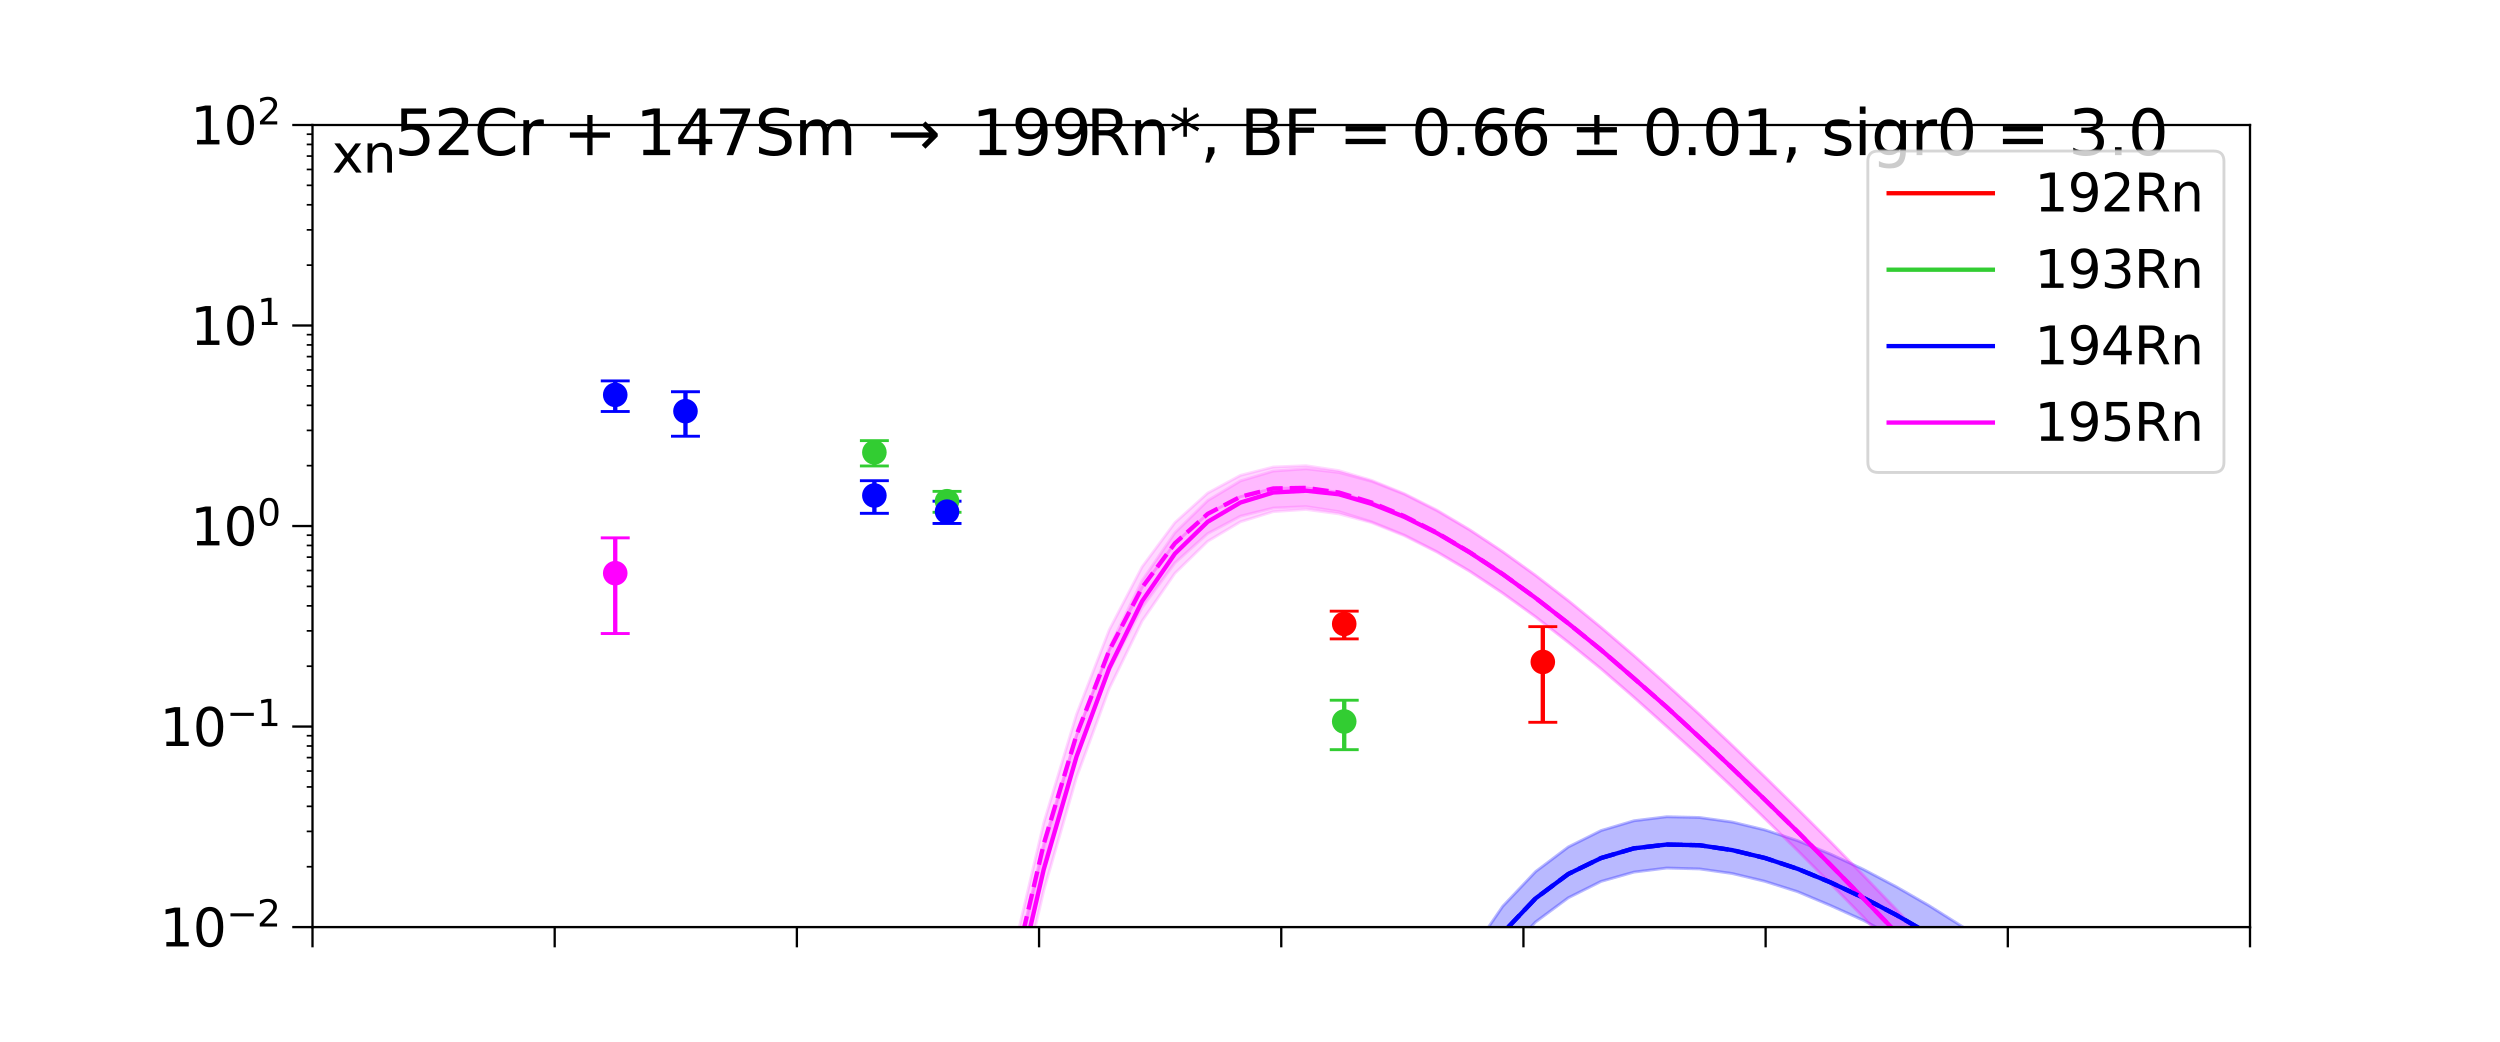 <?xml version="1.0" encoding="utf-8" standalone="no"?>
<!DOCTYPE svg PUBLIC "-//W3C//DTD SVG 1.1//EN"
  "http://www.w3.org/Graphics/SVG/1.1/DTD/svg11.dtd">
<svg xmlns:xlink="http://www.w3.org/1999/xlink" width="864pt" height="360pt" viewBox="0 0 864 360" xmlns="http://www.w3.org/2000/svg" version="1.1">
 <defs>
  <style type="text/css">*{stroke-linejoin: round; stroke-linecap: butt}</style>
 </defs>
 <g id="figure_1">
  <g id="patch_1">
   <path d="M 0 360 
L 864 360 
L 864 0 
L 0 0 
z
" style="fill: #ffffff"/>
  </g>
  <g id="axes_1">
   <g id="patch_2">
    <path d="M 108 320.4 
L 777.6 320.4 
L 777.6 43.2 
L 108 43.2 
z
" style="fill: #ffffff"/>
   </g>
   <g id="PolyCollection_1"/>
   <g id="PolyCollection_2"/>
   <g id="PolyCollection_3"/>
   <g id="PolyCollection_4"/>
   <g id="PolyCollection_5"/>
   <g id="PolyCollection_6"/>
   <g id="PolyCollection_7"/>
   <g id="PolyCollection_8"/>
   <g id="PolyCollection_9">
    <path d="M 66.117 69481.8 
L 66.117 69481.8 
L 77.45 69481.8 
L 88.782 69481.8 
L 100.107 69481.8 
L 111.44 69481.8 
L 122.773 69481.8 
L 134.106 69481.8 
L 145.431 69481.8 
L 156.764 69481.8 
L 168.097 69481.8 
L 179.43 69481.8 
L 190.754 69481.8 
L 202.087 69481.8 
L 213.42 69481.8 
L 224.753 69481.8 
L 236.078 69481.8 
L 247.411 69481.8 
L 258.744 69481.8 
L 270.077 69481.8 
L 281.401 69481.8 
L 292.734 69481.8 
L 304.067 69481.8 
L 315.4 69481.8 
L 326.725 69481.8 
L 338.058 69481.8 
L 349.391 69481.8 
L 360.724 69481.8 
L 372.048 69481.8 
L 383.381 69481.8 
L 394.714 69481.8 
L 406.039 69481.8 
L 417.372 69481.8 
L 428.705 69481.8 
L 440.038 69481.8 
L 451.363 69481.8 
L 462.695 69481.8 
L 474.028 69481.8 
L 485.361 69481.8 
L 496.686 69481.8 
L 508.019 69481.8 
L 519.352 69481.8 
L 530.685 69481.8 
L 542.01 69481.8 
L 553.343 69481.8 
L 564.676 69481.8 
L 576.009 69481.8 
L 587.333 69481.8 
L 598.666 69481.8 
L 609.999 69481.8 
L 621.332 69481.8 
L 632.657 69481.8 
L 643.99 69481.8 
L 655.323 69481.8 
L 666.656 69481.8 
L 677.98 69481.8 
L 689.313 69481.8 
L 700.646 776.397 
L 711.979 720.586 
L 723.304 672.983 
L 734.637 632.463 
L 745.97 598.055 
L 757.294 569.075 
L 768.627 544.694 
L 779.96 524.356 
L 791.293 507.289 
L 802.618 493.106 
L 813.951 481.469 
L 825.284 472.011 
L 836.617 464.319 
L 847.941 458.404 
L 859.274 453.765 
L 870.607 450.192 
L 881.94 448.025 
L 893.265 446.597 
L 893.265 457.532 
L 893.265 457.532 
L 881.94 459 
L 870.607 461.314 
L 859.274 464.717 
L 847.941 469.35 
L 836.617 475.394 
L 825.284 483.099 
L 813.951 492.55 
L 802.618 504.162 
L 791.293 518.173 
L 779.96 535.205 
L 768.627 555.503 
L 757.294 579.743 
L 745.97 608.681 
L 734.637 642.898 
L 723.304 683.294 
L 711.979 730.713 
L 700.646 786.501 
L 689.313 69481.8 
L 677.98 69481.8 
L 666.656 69481.8 
L 655.323 69481.8 
L 643.99 69481.8 
L 632.657 69481.8 
L 621.332 69481.8 
L 609.999 69481.8 
L 598.666 69481.8 
L 587.333 69481.8 
L 576.009 69481.8 
L 564.676 69481.8 
L 553.343 69481.8 
L 542.01 69481.8 
L 530.685 69481.8 
L 519.352 69481.8 
L 508.019 69481.8 
L 496.686 69481.8 
L 485.361 69481.8 
L 474.028 69481.8 
L 462.695 69481.8 
L 451.363 69481.8 
L 440.038 69481.8 
L 428.705 69481.8 
L 417.372 69481.8 
L 406.039 69481.8 
L 394.714 69481.8 
L 383.381 69481.8 
L 372.048 69481.8 
L 360.724 69481.8 
L 349.391 69481.8 
L 338.058 69481.8 
L 326.725 69481.8 
L 315.4 69481.8 
L 304.067 69481.8 
L 292.734 69481.8 
L 281.401 69481.8 
L 270.077 69481.8 
L 258.744 69481.8 
L 247.411 69481.8 
L 236.078 69481.8 
L 224.753 69481.8 
L 213.42 69481.8 
L 202.087 69481.8 
L 190.754 69481.8 
L 179.43 69481.8 
L 168.097 69481.8 
L 156.764 69481.8 
L 145.431 69481.8 
L 134.106 69481.8 
L 122.773 69481.8 
L 111.44 69481.8 
L 100.107 69481.8 
L 88.782 69481.8 
L 77.45 69481.8 
L 66.117 69481.8 
z
" clip-path="url(#p972db16938)" style="fill: #ff0000; fill-opacity: 0.15; stroke: #ff0000; stroke-opacity: 0.15"/>
   </g>
   <g id="PolyCollection_10">
    <path d="M 66.117 69481.8 
L 66.117 69481.8 
L 77.45 69481.8 
L 88.782 69481.8 
L 100.107 69481.8 
L 111.44 69481.8 
L 122.773 69481.8 
L 134.106 69481.8 
L 145.431 69481.8 
L 156.764 69481.8 
L 168.097 69481.8 
L 179.43 69481.8 
L 190.754 69481.8 
L 202.087 69481.8 
L 213.42 69481.8 
L 224.753 69481.8 
L 236.078 69481.8 
L 247.411 69481.8 
L 258.744 69481.8 
L 270.077 69481.8 
L 281.401 69481.8 
L 292.734 69481.8 
L 304.067 69481.8 
L 315.4 69481.8 
L 326.725 69481.8 
L 338.058 69481.8 
L 349.391 69481.8 
L 360.724 69481.8 
L 372.048 69481.8 
L 383.381 69481.8 
L 394.714 69481.8 
L 406.039 69481.8 
L 417.372 69481.8 
L 428.705 69481.8 
L 440.038 69481.8 
L 451.363 69481.8 
L 462.695 69481.8 
L 474.028 69481.8 
L 485.361 69481.8 
L 496.686 69481.8 
L 508.019 69481.8 
L 519.352 69481.8 
L 530.685 69481.8 
L 542.01 69481.8 
L 553.343 69481.8 
L 564.676 69481.8 
L 576.009 69481.8 
L 587.333 69481.8 
L 598.666 69481.8 
L 609.999 69481.8 
L 621.332 69481.8 
L 632.657 69481.8 
L 643.99 69481.8 
L 655.323 69481.8 
L 666.656 69481.8 
L 677.98 69481.8 
L 689.313 69481.8 
L 700.646 776.397 
L 711.979 720.586 
L 723.304 672.983 
L 734.637 632.463 
L 745.97 598.055 
L 757.294 569.075 
L 768.627 544.694 
L 779.96 524.356 
L 791.293 507.289 
L 802.618 493.106 
L 813.951 481.469 
L 825.284 472.011 
L 836.617 464.319 
L 847.941 458.404 
L 859.274 453.765 
L 870.607 450.192 
L 881.94 448.025 
L 893.265 446.597 
L 893.265 436.102 
L 893.265 436.102 
L 881.94 437.395 
L 870.607 439.682 
L 859.274 443.03 
L 847.941 447.817 
L 836.617 453.765 
L 825.284 461.444 
L 813.951 470.919 
L 802.618 482.568 
L 791.293 496.674 
L 779.96 513.781 
L 768.627 534.199 
L 757.294 558.633 
L 745.97 587.689 
L 734.637 622.172 
L 723.304 662.956 
L 711.979 710.613 
L 700.646 766.451 
L 689.313 69481.8 
L 677.98 69481.8 
L 666.656 69481.8 
L 655.323 69481.8 
L 643.99 69481.8 
L 632.657 69481.8 
L 621.332 69481.8 
L 609.999 69481.8 
L 598.666 69481.8 
L 587.333 69481.8 
L 576.009 69481.8 
L 564.676 69481.8 
L 553.343 69481.8 
L 542.01 69481.8 
L 530.685 69481.8 
L 519.352 69481.8 
L 508.019 69481.8 
L 496.686 69481.8 
L 485.361 69481.8 
L 474.028 69481.8 
L 462.695 69481.8 
L 451.363 69481.8 
L 440.038 69481.8 
L 428.705 69481.8 
L 417.372 69481.8 
L 406.039 69481.8 
L 394.714 69481.8 
L 383.381 69481.8 
L 372.048 69481.8 
L 360.724 69481.8 
L 349.391 69481.8 
L 338.058 69481.8 
L 326.725 69481.8 
L 315.4 69481.8 
L 304.067 69481.8 
L 292.734 69481.8 
L 281.401 69481.8 
L 270.077 69481.8 
L 258.744 69481.8 
L 247.411 69481.8 
L 236.078 69481.8 
L 224.753 69481.8 
L 213.42 69481.8 
L 202.087 69481.8 
L 190.754 69481.8 
L 179.43 69481.8 
L 168.097 69481.8 
L 156.764 69481.8 
L 145.431 69481.8 
L 134.106 69481.8 
L 122.773 69481.8 
L 111.44 69481.8 
L 100.107 69481.8 
L 88.782 69481.8 
L 77.45 69481.8 
L 66.117 69481.8 
z
" clip-path="url(#p972db16938)" style="fill: #ff0000; fill-opacity: 0.15; stroke: #ff0000; stroke-opacity: 0.15"/>
   </g>
   <g id="PolyCollection_11">
    <path d="M 224.753 69481.8 
L 224.753 69481.8 
L 236.078 69481.8 
L 247.411 69481.8 
L 258.744 69481.8 
L 270.077 69481.8 
L 281.401 69481.8 
L 292.734 69481.8 
L 304.067 69481.8 
L 315.4 69481.8 
L 326.725 69481.8 
L 338.058 69481.8 
L 349.391 69481.8 
L 360.724 69481.8 
L 372.048 69481.8 
L 383.381 69481.8 
L 394.714 69481.8 
L 406.039 69481.8 
L 417.372 69481.8 
L 428.705 69481.8 
L 440.038 69481.8 
L 451.363 69481.8 
L 462.695 69481.8 
L 474.028 69481.8 
L 485.361 69481.8 
L 496.686 69481.8 
L 508.019 69481.8 
L 519.352 69481.8 
L 530.685 69481.8 
L 542.01 69481.8 
L 553.343 69481.8 
L 564.676 69481.8 
L 576.009 69481.8 
L 587.333 69481.8 
L 598.666 69481.8 
L 609.999 69481.8 
L 621.332 69481.8 
L 632.657 69481.8 
L 643.99 69481.8 
L 655.323 69481.8 
L 666.656 69481.8 
L 677.98 69481.8 
L 689.313 69481.8 
L 700.646 776.397 
L 711.979 720.586 
L 723.304 672.983 
L 734.637 632.463 
L 745.97 598.055 
L 757.294 569.075 
L 768.627 544.694 
L 779.96 524.356 
L 791.293 507.289 
L 802.618 69481.8 
L 813.951 69481.8 
L 825.284 69481.8 
L 836.617 69481.8 
L 847.941 69481.8 
L 859.274 69481.8 
L 870.607 69481.8 
L 881.94 69481.8 
L 881.94 69481.8 
L 881.94 69481.8 
L 870.607 69481.8 
L 859.274 69481.8 
L 847.941 69481.8 
L 836.617 69481.8 
L 825.284 69481.8 
L 813.951 69481.8 
L 802.618 69481.8 
L 791.293 518.173 
L 779.96 535.205 
L 768.627 555.503 
L 757.294 579.743 
L 745.97 608.681 
L 734.637 642.898 
L 723.304 683.294 
L 711.979 730.713 
L 700.646 786.501 
L 689.313 69481.8 
L 677.98 69481.8 
L 666.656 69481.8 
L 655.323 69481.8 
L 643.99 69481.8 
L 632.657 69481.8 
L 621.332 69481.8 
L 609.999 69481.8 
L 598.666 69481.8 
L 587.333 69481.8 
L 576.009 69481.8 
L 564.676 69481.8 
L 553.343 69481.8 
L 542.01 69481.8 
L 530.685 69481.8 
L 519.352 69481.8 
L 508.019 69481.8 
L 496.686 69481.8 
L 485.361 69481.8 
L 474.028 69481.8 
L 462.695 69481.8 
L 451.363 69481.8 
L 440.038 69481.8 
L 428.705 69481.8 
L 417.372 69481.8 
L 406.039 69481.8 
L 394.714 69481.8 
L 383.381 69481.8 
L 372.048 69481.8 
L 360.724 69481.8 
L 349.391 69481.8 
L 338.058 69481.8 
L 326.725 69481.8 
L 315.4 69481.8 
L 304.067 69481.8 
L 292.734 69481.8 
L 281.401 69481.8 
L 270.077 69481.8 
L 258.744 69481.8 
L 247.411 69481.8 
L 236.078 69481.8 
L 224.753 69481.8 
z
" clip-path="url(#p972db16938)" style="fill: #ff0000; fill-opacity: 0.15; stroke: #ff0000; stroke-opacity: 0.15"/>
   </g>
   <g id="PolyCollection_12">
    <path d="M 224.753 69481.8 
L 224.753 69481.8 
L 236.078 69481.8 
L 247.411 69481.8 
L 258.744 69481.8 
L 270.077 69481.8 
L 281.401 69481.8 
L 292.734 69481.8 
L 304.067 69481.8 
L 315.4 69481.8 
L 326.725 69481.8 
L 338.058 69481.8 
L 349.391 69481.8 
L 360.724 69481.8 
L 372.048 69481.8 
L 383.381 69481.8 
L 394.714 69481.8 
L 406.039 69481.8 
L 417.372 69481.8 
L 428.705 69481.8 
L 440.038 69481.8 
L 451.363 69481.8 
L 462.695 69481.8 
L 474.028 69481.8 
L 485.361 69481.8 
L 496.686 69481.8 
L 508.019 69481.8 
L 519.352 69481.8 
L 530.685 69481.8 
L 542.01 69481.8 
L 553.343 69481.8 
L 564.676 69481.8 
L 576.009 69481.8 
L 587.333 69481.8 
L 598.666 69481.8 
L 609.999 69481.8 
L 621.332 69481.8 
L 632.657 69481.8 
L 643.99 69481.8 
L 655.323 69481.8 
L 666.656 69481.8 
L 677.98 69481.8 
L 689.313 69481.8 
L 700.646 776.397 
L 711.979 720.586 
L 723.304 672.983 
L 734.637 632.463 
L 745.97 598.055 
L 757.294 569.075 
L 768.627 544.694 
L 779.96 524.356 
L 791.293 507.289 
L 802.618 69481.8 
L 813.951 69481.8 
L 825.284 69481.8 
L 836.617 69481.8 
L 847.941 69481.8 
L 859.274 69481.8 
L 870.607 69481.8 
L 881.94 69481.8 
L 881.94 69481.8 
L 881.94 69481.8 
L 870.607 69481.8 
L 859.274 69481.8 
L 847.941 69481.8 
L 836.617 69481.8 
L 825.284 69481.8 
L 813.951 69481.8 
L 802.618 69481.8 
L 791.293 496.674 
L 779.96 513.781 
L 768.627 534.199 
L 757.294 558.633 
L 745.97 587.689 
L 734.637 622.172 
L 723.304 662.956 
L 711.979 710.485 
L 700.646 766.369 
L 689.313 69481.8 
L 677.98 69481.8 
L 666.656 69481.8 
L 655.323 69481.8 
L 643.99 69481.8 
L 632.657 69481.8 
L 621.332 69481.8 
L 609.999 69481.8 
L 598.666 69481.8 
L 587.333 69481.8 
L 576.009 69481.8 
L 564.676 69481.8 
L 553.343 69481.8 
L 542.01 69481.8 
L 530.685 69481.8 
L 519.352 69481.8 
L 508.019 69481.8 
L 496.686 69481.8 
L 485.361 69481.8 
L 474.028 69481.8 
L 462.695 69481.8 
L 451.363 69481.8 
L 440.038 69481.8 
L 428.705 69481.8 
L 417.372 69481.8 
L 406.039 69481.8 
L 394.714 69481.8 
L 383.381 69481.8 
L 372.048 69481.8 
L 360.724 69481.8 
L 349.391 69481.8 
L 338.058 69481.8 
L 326.725 69481.8 
L 315.4 69481.8 
L 304.067 69481.8 
L 292.734 69481.8 
L 281.401 69481.8 
L 270.077 69481.8 
L 258.744 69481.8 
L 247.411 69481.8 
L 236.078 69481.8 
L 224.753 69481.8 
z
" clip-path="url(#p972db16938)" style="fill: #ff0000; fill-opacity: 0.15; stroke: #ff0000; stroke-opacity: 0.15"/>
   </g>
   <g id="PolyCollection_13">
    <path d="M 66.117 69481.8 
L 66.117 69481.8 
L 77.45 69481.8 
L 88.782 69481.8 
L 100.107 69481.8 
L 111.44 69481.8 
L 122.773 69481.8 
L 134.106 69481.8 
L 145.431 69481.8 
L 156.764 69481.8 
L 168.097 69481.8 
L 179.43 69481.8 
L 190.754 69481.8 
L 202.087 69481.8 
L 213.42 69481.8 
L 224.753 69481.8 
L 236.078 69481.8 
L 247.411 69481.8 
L 258.744 69481.8 
L 270.077 69481.8 
L 281.401 69481.8 
L 292.734 69481.8 
L 304.067 69481.8 
L 315.4 69481.8 
L 326.725 69481.8 
L 338.058 69481.8 
L 349.391 69481.8 
L 360.724 69481.8 
L 372.048 69481.8 
L 383.381 69481.8 
L 394.714 69481.8 
L 406.039 69481.8 
L 417.372 69481.8 
L 428.705 69481.8 
L 440.038 69481.8 
L 451.363 69481.8 
L 462.695 69481.8 
L 474.028 69481.8 
L 485.361 69481.8 
L 496.686 69481.8 
L 508.019 69481.8 
L 519.352 69481.8 
L 530.685 69481.8 
L 542.01 69481.8 
L 553.343 69481.8 
L 564.676 69481.8 
L 576.009 684.297 
L 587.333 620.906 
L 598.666 567.045 
L 609.999 521.344 
L 621.332 482.832 
L 632.657 450.644 
L 643.99 423.899 
L 655.323 402.069 
L 666.656 384.465 
L 677.98 370.224 
L 689.313 359.036 
L 700.646 350.405 
L 711.979 343.836 
L 723.304 339.057 
L 734.637 335.875 
L 745.97 334.068 
L 757.294 333.365 
L 768.627 333.738 
L 779.96 335.031 
L 791.293 337.107 
L 802.618 339.908 
L 813.951 343.316 
L 825.284 347.308 
L 836.617 351.825 
L 847.941 356.736 
L 859.274 362.123 
L 870.607 367.949 
L 881.94 374.086 
L 893.265 380.446 
L 893.265 388.81 
L 893.265 388.81 
L 881.94 382.506 
L 870.607 376.51 
L 859.274 370.701 
L 847.941 365.294 
L 836.617 360.369 
L 825.284 355.843 
L 813.951 351.825 
L 802.618 348.432 
L 791.293 345.661 
L 779.96 343.575 
L 768.627 342.302 
L 757.294 341.931 
L 745.97 342.616 
L 734.637 344.432 
L 723.304 347.603 
L 711.979 352.342 
L 700.646 358.928 
L 689.313 367.658 
L 677.98 378.725 
L 666.656 392.971 
L 655.323 410.622 
L 643.99 432.526 
L 632.657 459.211 
L 621.332 491.469 
L 609.999 530.13 
L 598.666 575.995 
L 587.333 629.892 
L 576.009 693.442 
L 564.676 69481.8 
L 553.343 69481.8 
L 542.01 69481.8 
L 530.685 69481.8 
L 519.352 69481.8 
L 508.019 69481.8 
L 496.686 69481.8 
L 485.361 69481.8 
L 474.028 69481.8 
L 462.695 69481.8 
L 451.363 69481.8 
L 440.038 69481.8 
L 428.705 69481.8 
L 417.372 69481.8 
L 406.039 69481.8 
L 394.714 69481.8 
L 383.381 69481.8 
L 372.048 69481.8 
L 360.724 69481.8 
L 349.391 69481.8 
L 338.058 69481.8 
L 326.725 69481.8 
L 315.4 69481.8 
L 304.067 69481.8 
L 292.734 69481.8 
L 281.401 69481.8 
L 270.077 69481.8 
L 258.744 69481.8 
L 247.411 69481.8 
L 236.078 69481.8 
L 224.753 69481.8 
L 213.42 69481.8 
L 202.087 69481.8 
L 190.754 69481.8 
L 179.43 69481.8 
L 168.097 69481.8 
L 156.764 69481.8 
L 145.431 69481.8 
L 134.106 69481.8 
L 122.773 69481.8 
L 111.44 69481.8 
L 100.107 69481.8 
L 88.782 69481.8 
L 77.45 69481.8 
L 66.117 69481.8 
z
" clip-path="url(#p972db16938)" style="fill: #32cd32; fill-opacity: 0.15; stroke: #32cd32; stroke-opacity: 0.15"/>
   </g>
   <g id="PolyCollection_14">
    <path d="M 66.117 69481.8 
L 66.117 69481.8 
L 77.45 69481.8 
L 88.782 69481.8 
L 100.107 69481.8 
L 111.44 69481.8 
L 122.773 69481.8 
L 134.106 69481.8 
L 145.431 69481.8 
L 156.764 69481.8 
L 168.097 69481.8 
L 179.43 69481.8 
L 190.754 69481.8 
L 202.087 69481.8 
L 213.42 69481.8 
L 224.753 69481.8 
L 236.078 69481.8 
L 247.411 69481.8 
L 258.744 69481.8 
L 270.077 69481.8 
L 281.401 69481.8 
L 292.734 69481.8 
L 304.067 69481.8 
L 315.4 69481.8 
L 326.725 69481.8 
L 338.058 69481.8 
L 349.391 69481.8 
L 360.724 69481.8 
L 372.048 69481.8 
L 383.381 69481.8 
L 394.714 69481.8 
L 406.039 69481.8 
L 417.372 69481.8 
L 428.705 69481.8 
L 440.038 69481.8 
L 451.363 69481.8 
L 462.695 69481.8 
L 474.028 69481.8 
L 485.361 69481.8 
L 496.686 69481.8 
L 508.019 69481.8 
L 519.352 69481.8 
L 530.685 69481.8 
L 542.01 69481.8 
L 553.343 69481.8 
L 564.676 69481.8 
L 576.009 684.297 
L 587.333 620.906 
L 598.666 567.045 
L 609.999 521.344 
L 621.332 482.832 
L 632.657 450.644 
L 643.99 423.899 
L 655.323 402.069 
L 666.656 384.465 
L 677.98 370.224 
L 689.313 359.036 
L 700.646 350.405 
L 711.979 343.836 
L 723.304 339.057 
L 734.637 335.875 
L 745.97 334.068 
L 757.294 333.365 
L 768.627 333.738 
L 779.96 335.031 
L 791.293 337.107 
L 802.618 339.908 
L 813.951 343.316 
L 825.284 347.308 
L 836.617 351.825 
L 847.941 356.736 
L 859.274 362.123 
L 870.607 367.949 
L 881.94 374.086 
L 893.265 380.446 
L 893.265 372.857 
L 893.265 372.857 
L 881.94 366.383 
L 870.607 360.256 
L 859.274 354.506 
L 847.941 349.128 
L 836.617 344.166 
L 825.284 339.621 
L 813.951 335.574 
L 802.618 332.14 
L 791.293 329.3 
L 779.96 327.191 
L 768.627 325.899 
L 757.294 325.469 
L 745.97 326.08 
L 734.637 327.878 
L 723.304 331.049 
L 711.979 335.724 
L 700.646 342.24 
L 689.313 350.898 
L 677.98 362.003 
L 666.656 376.124 
L 655.323 393.719 
L 643.99 415.453 
L 632.657 441.986 
L 621.332 474.174 
L 609.999 512.686 
L 598.666 558.142 
L 587.333 611.89 
L 576.009 675.199 
L 564.676 69481.8 
L 553.343 69481.8 
L 542.01 69481.8 
L 530.685 69481.8 
L 519.352 69481.8 
L 508.019 69481.8 
L 496.686 69481.8 
L 485.361 69481.8 
L 474.028 69481.8 
L 462.695 69481.8 
L 451.363 69481.8 
L 440.038 69481.8 
L 428.705 69481.8 
L 417.372 69481.8 
L 406.039 69481.8 
L 394.714 69481.8 
L 383.381 69481.8 
L 372.048 69481.8 
L 360.724 69481.8 
L 349.391 69481.8 
L 338.058 69481.8 
L 326.725 69481.8 
L 315.4 69481.8 
L 304.067 69481.8 
L 292.734 69481.8 
L 281.401 69481.8 
L 270.077 69481.8 
L 258.744 69481.8 
L 247.411 69481.8 
L 236.078 69481.8 
L 224.753 69481.8 
L 213.42 69481.8 
L 202.087 69481.8 
L 190.754 69481.8 
L 179.43 69481.8 
L 168.097 69481.8 
L 156.764 69481.8 
L 145.431 69481.8 
L 134.106 69481.8 
L 122.773 69481.8 
L 111.44 69481.8 
L 100.107 69481.8 
L 88.782 69481.8 
L 77.45 69481.8 
L 66.117 69481.8 
z
" clip-path="url(#p972db16938)" style="fill: #32cd32; fill-opacity: 0.15; stroke: #32cd32; stroke-opacity: 0.15"/>
   </g>
   <g id="PolyCollection_15">
    <path d="M 224.753 69481.8 
L 224.753 69481.8 
L 236.078 69481.8 
L 247.411 69481.8 
L 258.744 69481.8 
L 270.077 69481.8 
L 281.401 69481.8 
L 292.734 69481.8 
L 304.067 69481.8 
L 315.4 69481.8 
L 326.725 69481.8 
L 338.058 69481.8 
L 349.391 69481.8 
L 360.724 69481.8 
L 372.048 69481.8 
L 383.381 69481.8 
L 394.714 69481.8 
L 406.039 69481.8 
L 417.372 69481.8 
L 428.705 69481.8 
L 440.038 69481.8 
L 451.363 69481.8 
L 462.695 69481.8 
L 474.028 69481.8 
L 485.361 69481.8 
L 496.686 69481.8 
L 508.019 69481.8 
L 519.352 69481.8 
L 530.685 69481.8 
L 542.01 69481.8 
L 553.343 69481.8 
L 564.676 69481.8 
L 576.009 684.297 
L 587.333 620.906 
L 598.666 567.045 
L 609.999 521.344 
L 621.332 482.832 
L 632.657 450.644 
L 643.99 423.899 
L 655.323 402.069 
L 666.656 384.465 
L 677.98 370.224 
L 689.313 359.036 
L 700.646 350.405 
L 711.979 343.836 
L 723.304 339.057 
L 734.637 335.875 
L 745.97 334.02 
L 757.294 333.365 
L 768.627 333.738 
L 779.96 335.031 
L 791.293 337.107 
L 802.618 339.908 
L 813.951 343.316 
L 825.284 347.308 
L 836.617 351.825 
L 847.941 356.736 
L 859.274 362.123 
L 870.607 367.949 
L 881.94 374.086 
L 881.94 382.506 
L 881.94 382.506 
L 870.607 376.51 
L 859.274 370.701 
L 847.941 365.294 
L 836.617 360.369 
L 825.284 355.843 
L 813.951 351.825 
L 802.618 348.432 
L 791.293 345.661 
L 779.96 343.575 
L 768.627 342.302 
L 757.294 341.931 
L 745.97 342.553 
L 734.637 344.432 
L 723.304 347.603 
L 711.979 352.342 
L 700.646 358.928 
L 689.313 367.658 
L 677.98 378.725 
L 666.656 392.971 
L 655.323 410.622 
L 643.99 432.526 
L 632.657 459.181 
L 621.332 491.469 
L 609.999 530.13 
L 598.666 575.849 
L 587.333 629.892 
L 576.009 693.442 
L 564.676 69481.8 
L 553.343 69481.8 
L 542.01 69481.8 
L 530.685 69481.8 
L 519.352 69481.8 
L 508.019 69481.8 
L 496.686 69481.8 
L 485.361 69481.8 
L 474.028 69481.8 
L 462.695 69481.8 
L 451.363 69481.8 
L 440.038 69481.8 
L 428.705 69481.8 
L 417.372 69481.8 
L 406.039 69481.8 
L 394.714 69481.8 
L 383.381 69481.8 
L 372.048 69481.8 
L 360.724 69481.8 
L 349.391 69481.8 
L 338.058 69481.8 
L 326.725 69481.8 
L 315.4 69481.8 
L 304.067 69481.8 
L 292.734 69481.8 
L 281.401 69481.8 
L 270.077 69481.8 
L 258.744 69481.8 
L 247.411 69481.8 
L 236.078 69481.8 
L 224.753 69481.8 
z
" clip-path="url(#p972db16938)" style="fill: #32cd32; fill-opacity: 0.15; stroke: #32cd32; stroke-opacity: 0.15"/>
   </g>
   <g id="PolyCollection_16">
    <path d="M 224.753 69481.8 
L 224.753 69481.8 
L 236.078 69481.8 
L 247.411 69481.8 
L 258.744 69481.8 
L 270.077 69481.8 
L 281.401 69481.8 
L 292.734 69481.8 
L 304.067 69481.8 
L 315.4 69481.8 
L 326.725 69481.8 
L 338.058 69481.8 
L 349.391 69481.8 
L 360.724 69481.8 
L 372.048 69481.8 
L 383.381 69481.8 
L 394.714 69481.8 
L 406.039 69481.8 
L 417.372 69481.8 
L 428.705 69481.8 
L 440.038 69481.8 
L 451.363 69481.8 
L 462.695 69481.8 
L 474.028 69481.8 
L 485.361 69481.8 
L 496.686 69481.8 
L 508.019 69481.8 
L 519.352 69481.8 
L 530.685 69481.8 
L 542.01 69481.8 
L 553.343 69481.8 
L 564.676 69481.8 
L 576.009 684.297 
L 587.333 620.906 
L 598.666 567.045 
L 609.999 521.344 
L 621.332 482.832 
L 632.657 450.644 
L 643.99 423.899 
L 655.323 402.069 
L 666.656 384.465 
L 677.98 370.224 
L 689.313 359.036 
L 700.646 350.405 
L 711.979 343.836 
L 723.304 339.057 
L 734.637 335.875 
L 745.97 334.02 
L 757.294 333.365 
L 768.627 333.738 
L 779.96 335.031 
L 791.293 337.107 
L 802.618 339.908 
L 813.951 343.316 
L 825.284 347.308 
L 836.617 351.825 
L 847.941 356.736 
L 859.274 362.123 
L 870.607 367.949 
L 881.94 374.086 
L 881.94 366.383 
L 881.94 366.383 
L 870.607 360.256 
L 859.274 354.506 
L 847.941 349.128 
L 836.617 344.1 
L 825.284 339.621 
L 813.951 335.574 
L 802.618 332.14 
L 791.293 329.3 
L 779.96 327.191 
L 768.627 325.863 
L 757.294 325.469 
L 745.97 326.08 
L 734.637 327.878 
L 723.304 331.006 
L 711.979 335.724 
L 700.646 342.24 
L 689.313 350.898 
L 677.98 362.003 
L 666.656 376.124 
L 655.323 393.684 
L 643.99 415.453 
L 632.657 441.986 
L 621.332 474.174 
L 609.999 512.686 
L 598.666 558.142 
L 587.333 611.89 
L 576.009 675.199 
L 564.676 69481.8 
L 553.343 69481.8 
L 542.01 69481.8 
L 530.685 69481.8 
L 519.352 69481.8 
L 508.019 69481.8 
L 496.686 69481.8 
L 485.361 69481.8 
L 474.028 69481.8 
L 462.695 69481.8 
L 451.363 69481.8 
L 440.038 69481.8 
L 428.705 69481.8 
L 417.372 69481.8 
L 406.039 69481.8 
L 394.714 69481.8 
L 383.381 69481.8 
L 372.048 69481.8 
L 360.724 69481.8 
L 349.391 69481.8 
L 338.058 69481.8 
L 326.725 69481.8 
L 315.4 69481.8 
L 304.067 69481.8 
L 292.734 69481.8 
L 281.401 69481.8 
L 270.077 69481.8 
L 258.744 69481.8 
L 247.411 69481.8 
L 236.078 69481.8 
L 224.753 69481.8 
z
" clip-path="url(#p972db16938)" style="fill: #32cd32; fill-opacity: 0.15; stroke: #32cd32; stroke-opacity: 0.15"/>
   </g>
   <g id="PolyCollection_17">
    <path d="M 66.117 69481.8 
L 66.117 69481.8 
L 77.45 69481.8 
L 88.782 69481.8 
L 100.107 69481.8 
L 111.44 69481.8 
L 122.773 69481.8 
L 134.106 69481.8 
L 145.431 69481.8 
L 156.764 69481.8 
L 168.097 69481.8 
L 179.43 69481.8 
L 190.754 69481.8 
L 202.087 69481.8 
L 213.42 69481.8 
L 224.753 69481.8 
L 236.078 69481.8 
L 247.411 69481.8 
L 258.744 69481.8 
L 270.077 69481.8 
L 281.401 69481.8 
L 292.734 69481.8 
L 304.067 69481.8 
L 315.4 69481.8 
L 326.725 69481.8 
L 338.058 69481.8 
L 349.391 69481.8 
L 360.724 69481.8 
L 372.048 69481.8 
L 383.381 69481.8 
L 394.714 69481.8 
L 406.039 69481.8 
L 417.372 69481.8 
L 428.705 69481.8 
L 440.038 607.865 
L 451.363 534.236 
L 462.695 474.727 
L 474.028 427.164 
L 485.361 389.7 
L 496.686 360.712 
L 508.019 338.778 
L 519.352 322.423 
L 530.685 310.489 
L 542.01 302.048 
L 553.343 296.534 
L 564.676 293.186 
L 576.009 291.875 
L 587.333 292.109 
L 598.666 293.802 
L 609.999 296.534 
L 621.332 300.301 
L 632.657 304.966 
L 643.99 310.273 
L 655.323 316.194 
L 666.656 322.779 
L 677.98 329.831 
L 689.313 337.318 
L 700.646 345.177 
L 711.979 353.404 
L 723.304 362.003 
L 734.637 370.701 
L 745.97 379.789 
L 757.294 389.104 
L 768.627 399.007 
L 779.96 408.979 
L 791.293 419.705 
L 802.618 431.183 
L 813.951 447.201 
L 825.284 467.779 
L 836.617 518.389 
L 847.941 69481.8 
L 859.274 69481.8 
L 870.607 69481.8 
L 881.94 69481.8 
L 893.265 69481.8 
L 893.265 69481.8 
L 893.265 69481.8 
L 881.94 69481.8 
L 870.607 69481.8 
L 859.274 69481.8 
L 847.941 69481.8 
L 836.617 525.984 
L 825.284 477.994 
L 813.951 455.056 
L 802.618 439.524 
L 791.293 427.479 
L 779.96 416.755 
L 768.627 406.777 
L 757.294 396.986 
L 745.97 387.664 
L 734.637 378.517 
L 723.304 369.755 
L 711.979 361.175 
L 700.646 353.046 
L 689.313 345.177 
L 677.98 337.69 
L 666.656 330.665 
L 655.323 324.145 
L 643.99 318.084 
L 632.657 312.97 
L 621.332 308.197 
L 609.999 304.607 
L 598.666 301.885 
L 587.333 300.301 
L 576.009 299.993 
L 564.676 301.401 
L 553.343 304.607 
L 542.01 310.273 
L 530.685 318.646 
L 519.352 330.665 
L 508.019 347.088 
L 496.686 368.989 
L 485.361 397.999 
L 474.028 435.545 
L 462.695 483.234 
L 451.363 542.833 
L 440.038 616.594 
L 428.705 69481.8 
L 417.372 69481.8 
L 406.039 69481.8 
L 394.714 69481.8 
L 383.381 69481.8 
L 372.048 69481.8 
L 360.724 69481.8 
L 349.391 69481.8 
L 338.058 69481.8 
L 326.725 69481.8 
L 315.4 69481.8 
L 304.067 69481.8 
L 292.734 69481.8 
L 281.401 69481.8 
L 270.077 69481.8 
L 258.744 69481.8 
L 247.411 69481.8 
L 236.078 69481.8 
L 224.753 69481.8 
L 213.42 69481.8 
L 202.087 69481.8 
L 190.754 69481.8 
L 179.43 69481.8 
L 168.097 69481.8 
L 156.764 69481.8 
L 145.431 69481.8 
L 134.106 69481.8 
L 122.773 69481.8 
L 111.44 69481.8 
L 100.107 69481.8 
L 88.782 69481.8 
L 77.45 69481.8 
L 66.117 69481.8 
z
" clip-path="url(#p972db16938)" style="fill: #0000ff; fill-opacity: 0.15; stroke: #0000ff; stroke-opacity: 0.15"/>
   </g>
   <g id="PolyCollection_18">
    <path d="M 66.117 69481.8 
L 66.117 69481.8 
L 77.45 69481.8 
L 88.782 69481.8 
L 100.107 69481.8 
L 111.44 69481.8 
L 122.773 69481.8 
L 134.106 69481.8 
L 145.431 69481.8 
L 156.764 69481.8 
L 168.097 69481.8 
L 179.43 69481.8 
L 190.754 69481.8 
L 202.087 69481.8 
L 213.42 69481.8 
L 224.753 69481.8 
L 236.078 69481.8 
L 247.411 69481.8 
L 258.744 69481.8 
L 270.077 69481.8 
L 281.401 69481.8 
L 292.734 69481.8 
L 304.067 69481.8 
L 315.4 69481.8 
L 326.725 69481.8 
L 338.058 69481.8 
L 349.391 69481.8 
L 360.724 69481.8 
L 372.048 69481.8 
L 383.381 69481.8 
L 394.714 69481.8 
L 406.039 69481.8 
L 417.372 69481.8 
L 428.705 69481.8 
L 440.038 607.865 
L 451.363 534.236 
L 462.695 474.727 
L 474.028 427.164 
L 485.361 389.7 
L 496.686 360.712 
L 508.019 338.778 
L 519.352 322.423 
L 530.685 310.489 
L 542.01 302.048 
L 553.343 296.534 
L 564.676 293.186 
L 576.009 291.875 
L 587.333 292.109 
L 598.666 293.802 
L 609.999 296.534 
L 621.332 300.301 
L 632.657 304.966 
L 643.99 310.273 
L 655.323 316.194 
L 666.656 322.779 
L 677.98 329.831 
L 689.313 337.318 
L 700.646 345.177 
L 711.979 353.404 
L 723.304 362.003 
L 734.637 370.701 
L 745.97 379.789 
L 757.294 389.104 
L 768.627 399.007 
L 779.96 408.979 
L 791.293 419.705 
L 802.618 431.183 
L 813.951 447.201 
L 825.284 467.779 
L 836.617 518.389 
L 847.941 69481.8 
L 859.274 69481.8 
L 870.607 69481.8 
L 881.94 69481.8 
L 893.265 69481.8 
L 893.265 69481.8 
L 893.265 69481.8 
L 881.94 69481.8 
L 870.607 69481.8 
L 859.274 69481.8 
L 847.941 69481.8 
L 836.617 476.451 
L 825.284 452.526 
L 813.951 436.385 
L 802.618 421.125 
L 791.293 409.73 
L 779.96 399.131 
L 768.627 389.104 
L 757.294 379.359 
L 745.97 370.067 
L 734.637 360.942 
L 723.304 352.169 
L 711.979 343.64 
L 700.646 335.425 
L 689.313 327.533 
L 677.98 320.101 
L 666.656 312.97 
L 655.323 306.443 
L 643.99 300.455 
L 632.657 295.202 
L 621.332 290.618 
L 609.999 286.838 
L 598.666 284.104 
L 587.333 282.525 
L 576.009 282.269 
L 564.676 283.657 
L 553.343 287.036 
L 542.01 292.703 
L 530.685 301.241 
L 519.352 313.206 
L 508.019 329.789 
L 496.686 351.91 
L 485.361 380.892 
L 474.028 418.506 
L 462.695 466.171 
L 451.363 525.706 
L 440.038 599.112 
L 428.705 69481.8 
L 417.372 69481.8 
L 406.039 69481.8 
L 394.714 69481.8 
L 383.381 69481.8 
L 372.048 69481.8 
L 360.724 69481.8 
L 349.391 69481.8 
L 338.058 69481.8 
L 326.725 69481.8 
L 315.4 69481.8 
L 304.067 69481.8 
L 292.734 69481.8 
L 281.401 69481.8 
L 270.077 69481.8 
L 258.744 69481.8 
L 247.411 69481.8 
L 236.078 69481.8 
L 224.753 69481.8 
L 213.42 69481.8 
L 202.087 69481.8 
L 190.754 69481.8 
L 179.43 69481.8 
L 168.097 69481.8 
L 156.764 69481.8 
L 145.431 69481.8 
L 134.106 69481.8 
L 122.773 69481.8 
L 111.44 69481.8 
L 100.107 69481.8 
L 88.782 69481.8 
L 77.45 69481.8 
L 66.117 69481.8 
z
" clip-path="url(#p972db16938)" style="fill: #0000ff; fill-opacity: 0.15; stroke: #0000ff; stroke-opacity: 0.15"/>
   </g>
   <g id="PolyCollection_19">
    <path d="M 224.753 69481.8 
L 224.753 69481.8 
L 236.078 69481.8 
L 247.411 69481.8 
L 258.744 69481.8 
L 270.077 69481.8 
L 281.401 69481.8 
L 292.734 69481.8 
L 304.067 69481.8 
L 315.4 69481.8 
L 326.725 69481.8 
L 338.058 69481.8 
L 349.391 69481.8 
L 360.724 69481.8 
L 372.048 69481.8 
L 383.381 69481.8 
L 394.714 69481.8 
L 406.039 69481.8 
L 417.372 69481.8 
L 428.705 69481.8 
L 440.038 606.785 
L 451.363 533.512 
L 462.695 474.274 
L 474.028 426.852 
L 485.361 389.401 
L 496.686 360.597 
L 508.019 338.723 
L 519.352 322.391 
L 530.685 310.489 
L 542.01 302.048 
L 553.343 296.534 
L 564.676 293.186 
L 576.009 291.875 
L 587.333 292.109 
L 598.666 293.802 
L 609.999 296.534 
L 621.332 300.301 
L 632.657 304.966 
L 643.99 310.273 
L 655.323 316.194 
L 666.656 322.746 
L 677.98 329.789 
L 689.313 337.265 
L 700.646 345.177 
L 711.979 353.404 
L 723.304 362.003 
L 734.637 370.701 
L 745.97 379.789 
L 757.294 389.104 
L 768.627 399.007 
L 779.96 408.979 
L 791.293 419.705 
L 802.618 431.183 
L 813.951 447.201 
L 825.284 467.779 
L 836.617 518.389 
L 847.941 69481.8 
L 859.274 69481.8 
L 870.607 69481.8 
L 881.94 69481.8 
L 881.94 69481.8 
L 881.94 69481.8 
L 870.607 69481.8 
L 859.274 69481.8 
L 847.941 69481.8 
L 836.617 525.984 
L 825.284 477.938 
L 813.951 455.056 
L 802.618 439.524 
L 791.293 427.479 
L 779.96 416.755 
L 768.627 406.777 
L 757.294 396.986 
L 745.97 387.664 
L 734.637 378.517 
L 723.304 369.755 
L 711.979 361.175 
L 700.646 353.046 
L 689.313 345.177 
L 677.98 337.69 
L 666.656 330.665 
L 655.323 324.145 
L 643.99 318.084 
L 632.657 312.97 
L 621.332 308.197 
L 609.999 304.607 
L 598.666 301.885 
L 587.333 300.301 
L 576.009 299.993 
L 564.676 301.401 
L 553.343 304.607 
L 542.01 310.273 
L 530.685 318.646 
L 519.352 330.623 
L 508.019 347.015 
L 496.686 368.989 
L 485.361 397.802 
L 474.028 435.27 
L 462.695 482.766 
L 451.363 542.11 
L 440.038 615.538 
L 428.705 69481.8 
L 417.372 69481.8 
L 406.039 69481.8 
L 394.714 69481.8 
L 383.381 69481.8 
L 372.048 69481.8 
L 360.724 69481.8 
L 349.391 69481.8 
L 338.058 69481.8 
L 326.725 69481.8 
L 315.4 69481.8 
L 304.067 69481.8 
L 292.734 69481.8 
L 281.401 69481.8 
L 270.077 69481.8 
L 258.744 69481.8 
L 247.411 69481.8 
L 236.078 69481.8 
L 224.753 69481.8 
z
" clip-path="url(#p972db16938)" style="fill: #0000ff; fill-opacity: 0.15; stroke: #0000ff; stroke-opacity: 0.15"/>
   </g>
   <g id="PolyCollection_20">
    <path d="M 224.753 69481.8 
L 224.753 69481.8 
L 236.078 69481.8 
L 247.411 69481.8 
L 258.744 69481.8 
L 270.077 69481.8 
L 281.401 69481.8 
L 292.734 69481.8 
L 304.067 69481.8 
L 315.4 69481.8 
L 326.725 69481.8 
L 338.058 69481.8 
L 349.391 69481.8 
L 360.724 69481.8 
L 372.048 69481.8 
L 383.381 69481.8 
L 394.714 69481.8 
L 406.039 69481.8 
L 417.372 69481.8 
L 428.705 69481.8 
L 440.038 606.785 
L 451.363 533.512 
L 462.695 474.274 
L 474.028 426.852 
L 485.361 389.401 
L 496.686 360.597 
L 508.019 338.723 
L 519.352 322.391 
L 530.685 310.489 
L 542.01 302.048 
L 553.343 296.534 
L 564.676 293.186 
L 576.009 291.875 
L 587.333 292.109 
L 598.666 293.802 
L 609.999 296.534 
L 621.332 300.301 
L 632.657 304.966 
L 643.99 310.273 
L 655.323 316.194 
L 666.656 322.746 
L 677.98 329.789 
L 689.313 337.265 
L 700.646 345.177 
L 711.979 353.404 
L 723.304 362.003 
L 734.637 370.701 
L 745.97 379.789 
L 757.294 389.104 
L 768.627 399.007 
L 779.96 408.979 
L 791.293 419.705 
L 802.618 431.183 
L 813.951 447.201 
L 825.284 467.779 
L 836.617 518.389 
L 847.941 69481.8 
L 859.274 69481.8 
L 870.607 69481.8 
L 881.94 69481.8 
L 881.94 69481.8 
L 881.94 69481.8 
L 870.607 69481.8 
L 859.274 69481.8 
L 847.941 69481.8 
L 836.617 476.397 
L 825.284 452.526 
L 813.951 436.385 
L 802.618 421.125 
L 791.293 409.73 
L 779.96 399.131 
L 768.627 389.104 
L 757.294 379.359 
L 745.97 370.067 
L 734.637 360.942 
L 723.304 352.169 
L 711.979 343.64 
L 700.646 335.375 
L 689.313 327.533 
L 677.98 320.101 
L 666.656 312.97 
L 655.323 306.443 
L 643.99 300.455 
L 632.657 295.202 
L 621.332 290.506 
L 609.999 286.838 
L 598.666 284.104 
L 587.333 282.525 
L 576.009 282.269 
L 564.676 283.657 
L 553.343 287.036 
L 542.01 292.703 
L 530.685 301.241 
L 519.352 313.206 
L 508.019 329.748 
L 496.686 351.825 
L 485.361 380.892 
L 474.028 418.194 
L 462.695 465.678 
L 451.363 524.889 
L 440.038 598.055 
L 428.705 69481.8 
L 417.372 69481.8 
L 406.039 69481.8 
L 394.714 69481.8 
L 383.381 69481.8 
L 372.048 69481.8 
L 360.724 69481.8 
L 349.391 69481.8 
L 338.058 69481.8 
L 326.725 69481.8 
L 315.4 69481.8 
L 304.067 69481.8 
L 292.734 69481.8 
L 281.401 69481.8 
L 270.077 69481.8 
L 258.744 69481.8 
L 247.411 69481.8 
L 236.078 69481.8 
L 224.753 69481.8 
z
" clip-path="url(#p972db16938)" style="fill: #0000ff; fill-opacity: 0.15; stroke: #0000ff; stroke-opacity: 0.15"/>
   </g>
   <g id="PolyCollection_21">
    <path d="M 66.117 69481.8 
L 66.117 69481.8 
L 77.45 69481.8 
L 88.782 69481.8 
L 100.107 69481.8 
L 111.44 69481.8 
L 122.773 69481.8 
L 134.106 69481.8 
L 145.431 69481.8 
L 156.764 69481.8 
L 168.097 69481.8 
L 179.43 69481.8 
L 190.754 69481.8 
L 202.087 69481.8 
L 213.42 69481.8 
L 224.753 69481.8 
L 236.078 69481.8 
L 247.411 69481.8 
L 258.744 69481.8 
L 270.077 69481.8 
L 281.401 69481.8 
L 292.734 69481.8 
L 304.067 69481.8 
L 315.4 595.846 
L 326.725 489.333 
L 338.058 410.622 
L 349.391 349.284 
L 360.724 300.455 
L 372.048 261.493 
L 383.381 230.847 
L 394.714 207.766 
L 406.039 191.354 
L 417.372 180.332 
L 428.705 173.673 
L 440.038 170.205 
L 451.363 169.597 
L 462.695 170.825 
L 474.028 174.136 
L 485.361 178.659 
L 496.686 184.31 
L 508.019 190.985 
L 519.352 198.455 
L 530.685 206.646 
L 542.01 215.442 
L 553.343 224.626 
L 564.676 234.43 
L 576.009 244.384 
L 587.333 254.845 
L 598.666 265.487 
L 609.999 276.431 
L 621.332 287.537 
L 632.657 298.943 
L 643.99 310.489 
L 655.323 322.23 
L 666.656 334.306 
L 677.98 346.652 
L 689.313 360.483 
L 700.646 376.901 
L 711.979 418.506 
L 723.304 69481.8 
L 734.637 69481.8 
L 745.97 69481.8 
L 757.294 69481.8 
L 768.627 69481.8 
L 779.96 69481.8 
L 791.293 69481.8 
L 802.618 69481.8 
L 813.951 69481.8 
L 825.284 69481.8 
L 836.617 69481.8 
L 847.941 69481.8 
L 859.274 69481.8 
L 870.607 69481.8 
L 881.94 69481.8 
L 893.265 69481.8 
L 893.265 69481.8 
L 893.265 69481.8 
L 881.94 69481.8 
L 870.607 69481.8 
L 859.274 69481.8 
L 847.941 69481.8 
L 836.617 69481.8 
L 825.284 69481.8 
L 813.951 69481.8 
L 802.618 69481.8 
L 791.293 69481.8 
L 779.96 69481.8 
L 768.627 69481.8 
L 757.294 69481.8 
L 745.97 69481.8 
L 734.637 69481.8 
L 723.304 69481.8 
L 711.979 428.012 
L 700.646 386.022 
L 689.313 366.802 
L 677.98 353.676 
L 666.656 341.022 
L 655.323 328.938 
L 643.99 316.989 
L 632.657 305.511 
L 621.332 294.051 
L 609.999 282.955 
L 598.666 272.022 
L 587.333 261.365 
L 576.009 251.1 
L 564.676 240.973 
L 553.343 231.155 
L 542.01 221.997 
L 530.685 213.225 
L 519.352 205.04 
L 508.019 197.527 
L 496.686 190.862 
L 485.361 185.172 
L 474.028 180.62 
L 462.695 177.594 
L 451.363 176.063 
L 440.038 176.819 
L 428.705 180.332 
L 417.372 187.083 
L 406.039 198.143 
L 394.714 214.625 
L 383.381 237.91 
L 372.048 268.658 
L 360.724 307.798 
L 349.391 356.736 
L 338.058 418.194 
L 326.725 497.098 
L 315.4 603.794 
L 304.067 69481.8 
L 292.734 69481.8 
L 281.401 69481.8 
L 270.077 69481.8 
L 258.744 69481.8 
L 247.411 69481.8 
L 236.078 69481.8 
L 224.753 69481.8 
L 213.42 69481.8 
L 202.087 69481.8 
L 190.754 69481.8 
L 179.43 69481.8 
L 168.097 69481.8 
L 156.764 69481.8 
L 145.431 69481.8 
L 134.106 69481.8 
L 122.773 69481.8 
L 111.44 69481.8 
L 100.107 69481.8 
L 88.782 69481.8 
L 77.45 69481.8 
L 66.117 69481.8 
z
" clip-path="url(#p972db16938)" style="fill: #ff00ff; fill-opacity: 0.15; stroke: #ff00ff; stroke-opacity: 0.15"/>
   </g>
   <g id="PolyCollection_22">
    <path d="M 66.117 69481.8 
L 66.117 69481.8 
L 77.45 69481.8 
L 88.782 69481.8 
L 100.107 69481.8 
L 111.44 69481.8 
L 122.773 69481.8 
L 134.106 69481.8 
L 145.431 69481.8 
L 156.764 69481.8 
L 168.097 69481.8 
L 179.43 69481.8 
L 190.754 69481.8 
L 202.087 69481.8 
L 213.42 69481.8 
L 224.753 69481.8 
L 236.078 69481.8 
L 247.411 69481.8 
L 258.744 69481.8 
L 270.077 69481.8 
L 281.401 69481.8 
L 292.734 69481.8 
L 304.067 69481.8 
L 315.4 595.846 
L 326.725 489.333 
L 338.058 410.622 
L 349.391 349.284 
L 360.724 300.455 
L 372.048 261.493 
L 383.381 230.847 
L 394.714 207.766 
L 406.039 191.354 
L 417.372 180.332 
L 428.705 173.673 
L 440.038 170.205 
L 451.363 169.597 
L 462.695 170.825 
L 474.028 174.136 
L 485.361 178.659 
L 496.686 184.31 
L 508.019 190.985 
L 519.352 198.455 
L 530.685 206.646 
L 542.01 215.442 
L 553.343 224.626 
L 564.676 234.43 
L 576.009 244.384 
L 587.333 254.845 
L 598.666 265.487 
L 609.999 276.431 
L 621.332 287.537 
L 632.657 298.943 
L 643.99 310.489 
L 655.323 322.23 
L 666.656 334.306 
L 677.98 346.652 
L 689.313 360.483 
L 700.646 376.901 
L 711.979 418.506 
L 723.304 69481.8 
L 734.637 69481.8 
L 745.97 69481.8 
L 757.294 69481.8 
L 768.627 69481.8 
L 779.96 69481.8 
L 791.293 69481.8 
L 802.618 69481.8 
L 813.951 69481.8 
L 825.284 69481.8 
L 836.617 69481.8 
L 847.941 69481.8 
L 859.274 69481.8 
L 870.607 69481.8 
L 881.94 69481.8 
L 893.265 69481.8 
L 893.265 69481.8 
L 893.265 69481.8 
L 881.94 69481.8 
L 870.607 69481.8 
L 859.274 69481.8 
L 847.941 69481.8 
L 836.617 69481.8 
L 825.284 69481.8 
L 813.951 69481.8 
L 802.618 69481.8 
L 791.293 69481.8 
L 779.96 69481.8 
L 768.627 69481.8 
L 757.294 69481.8 
L 745.97 69481.8 
L 734.637 69481.8 
L 723.304 446.998 
L 711.979 395.894 
L 700.646 368.391 
L 689.313 352.342 
L 677.98 338.613 
L 666.656 326.299 
L 655.323 314.415 
L 643.99 302.543 
L 632.657 290.956 
L 621.332 279.672 
L 609.999 268.551 
L 598.666 257.628 
L 587.333 246.894 
L 576.009 236.581 
L 564.676 226.56 
L 553.343 216.855 
L 542.01 207.624 
L 530.685 198.877 
L 519.352 190.7 
L 508.019 183.217 
L 496.686 176.565 
L 485.361 170.825 
L 474.028 166.366 
L 462.695 163.285 
L 451.363 162.011 
L 440.038 162.801 
L 428.705 166.186 
L 417.372 172.992 
L 406.039 184.114 
L 394.714 200.625 
L 383.381 223.764 
L 372.048 254.338 
L 360.724 293.186 
L 349.391 341.869 
L 338.058 403.038 
L 326.725 481.66 
L 315.4 588.125 
L 304.067 69481.8 
L 292.734 69481.8 
L 281.401 69481.8 
L 270.077 69481.8 
L 258.744 69481.8 
L 247.411 69481.8 
L 236.078 69481.8 
L 224.753 69481.8 
L 213.42 69481.8 
L 202.087 69481.8 
L 190.754 69481.8 
L 179.43 69481.8 
L 168.097 69481.8 
L 156.764 69481.8 
L 145.431 69481.8 
L 134.106 69481.8 
L 122.773 69481.8 
L 111.44 69481.8 
L 100.107 69481.8 
L 88.782 69481.8 
L 77.45 69481.8 
L 66.117 69481.8 
z
" clip-path="url(#p972db16938)" style="fill: #ff00ff; fill-opacity: 0.15; stroke: #ff00ff; stroke-opacity: 0.15"/>
   </g>
   <g id="PolyCollection_23">
    <path d="M 224.753 69481.8 
L 224.753 69481.8 
L 236.078 69481.8 
L 247.411 69481.8 
L 258.744 69481.8 
L 270.077 69481.8 
L 281.401 69481.8 
L 292.734 69481.8 
L 304.067 69481.8 
L 315.4 617.63 
L 326.725 492.276 
L 338.058 404.136 
L 349.391 340.081 
L 360.724 291.642 
L 372.048 254.005 
L 383.381 224.751 
L 394.714 203.025 
L 406.039 187.773 
L 417.372 177.594 
L 428.705 171.673 
L 440.038 168.805 
L 451.363 168.61 
L 462.695 170.205 
L 474.028 173.673 
L 485.361 178.389 
L 496.686 184.146 
L 508.019 190.903 
L 519.352 198.403 
L 530.685 206.646 
L 542.01 215.442 
L 553.343 224.626 
L 564.676 234.43 
L 576.009 244.384 
L 587.333 254.811 
L 598.666 265.487 
L 609.999 276.431 
L 621.332 287.537 
L 632.657 298.943 
L 643.99 310.489 
L 655.323 322.23 
L 666.656 334.258 
L 677.98 346.652 
L 689.313 360.483 
L 700.646 376.901 
L 711.979 418.506 
L 723.304 69481.8 
L 734.637 69481.8 
L 745.97 69481.8 
L 757.294 69481.8 
L 768.627 69481.8 
L 779.96 69481.8 
L 791.293 69481.8 
L 802.618 69481.8 
L 813.951 69481.8 
L 825.284 69481.8 
L 836.617 69481.8 
L 847.941 69481.8 
L 859.274 69481.8 
L 870.607 69481.8 
L 881.94 69481.8 
L 881.94 69481.8 
L 881.94 69481.8 
L 870.607 69481.8 
L 859.274 69481.8 
L 847.941 69481.8 
L 836.617 69481.8 
L 825.284 69481.8 
L 813.951 69481.8 
L 802.618 69481.8 
L 791.293 69481.8 
L 779.96 69481.8 
L 768.627 69481.8 
L 757.294 69481.8 
L 745.97 69481.8 
L 734.637 69481.8 
L 723.304 69481.8 
L 711.979 428.012 
L 700.646 386.022 
L 689.313 366.802 
L 677.98 353.676 
L 666.656 341.022 
L 655.323 328.938 
L 643.99 316.989 
L 632.657 305.328 
L 621.332 294.051 
L 609.999 282.955 
L 598.666 272.022 
L 587.333 261.365 
L 576.009 251.1 
L 564.676 240.973 
L 553.343 231.155 
L 542.01 221.997 
L 530.685 213.139 
L 519.352 204.975 
L 508.019 197.426 
L 496.686 190.7 
L 485.361 184.904 
L 474.028 180.332 
L 462.695 176.819 
L 451.363 175.084 
L 440.038 175.57 
L 428.705 178.389 
L 417.372 184.408 
L 406.039 194.58 
L 394.714 209.985 
L 383.381 231.782 
L 372.048 261.113 
L 360.724 298.943 
L 349.391 347.529 
L 338.058 411.665 
L 326.725 500.009 
L 315.4 625.48 
L 304.067 69481.8 
L 292.734 69481.8 
L 281.401 69481.8 
L 270.077 69481.8 
L 258.744 69481.8 
L 247.411 69481.8 
L 236.078 69481.8 
L 224.753 69481.8 
z
" clip-path="url(#p972db16938)" style="fill: #ff00ff; fill-opacity: 0.15; stroke: #ff00ff; stroke-opacity: 0.15"/>
   </g>
   <g id="PolyCollection_24">
    <path d="M 224.753 69481.8 
L 224.753 69481.8 
L 236.078 69481.8 
L 247.411 69481.8 
L 258.744 69481.8 
L 270.077 69481.8 
L 281.401 69481.8 
L 292.734 69481.8 
L 304.067 69481.8 
L 315.4 617.63 
L 326.725 492.276 
L 338.058 404.136 
L 349.391 340.081 
L 360.724 291.642 
L 372.048 254.005 
L 383.381 224.751 
L 394.714 203.025 
L 406.039 187.773 
L 417.372 177.594 
L 428.705 171.673 
L 440.038 168.805 
L 451.363 168.61 
L 462.695 170.205 
L 474.028 173.673 
L 485.361 178.389 
L 496.686 184.146 
L 508.019 190.903 
L 519.352 198.403 
L 530.685 206.646 
L 542.01 215.442 
L 553.343 224.626 
L 564.676 234.43 
L 576.009 244.384 
L 587.333 254.811 
L 598.666 265.487 
L 609.999 276.431 
L 621.332 287.537 
L 632.657 298.943 
L 643.99 310.489 
L 655.323 322.23 
L 666.656 334.258 
L 677.98 346.652 
L 689.313 360.483 
L 700.646 376.901 
L 711.979 418.506 
L 723.304 69481.8 
L 734.637 69481.8 
L 745.97 69481.8 
L 757.294 69481.8 
L 768.627 69481.8 
L 779.96 69481.8 
L 791.293 69481.8 
L 802.618 69481.8 
L 813.951 69481.8 
L 825.284 69481.8 
L 836.617 69481.8 
L 847.941 69481.8 
L 859.274 69481.8 
L 870.607 69481.8 
L 881.94 69481.8 
L 881.94 69481.8 
L 881.94 69481.8 
L 870.607 69481.8 
L 859.274 69481.8 
L 847.941 69481.8 
L 836.617 69481.8 
L 825.284 69481.8 
L 813.951 69481.8 
L 802.618 69481.8 
L 791.293 69481.8 
L 779.96 69481.8 
L 768.627 69481.8 
L 757.294 69481.8 
L 745.97 69481.8 
L 734.637 69481.8 
L 723.304 446.998 
L 711.979 395.894 
L 700.646 368.391 
L 689.313 352.342 
L 677.98 338.613 
L 666.656 326.299 
L 655.323 314.17 
L 643.99 302.543 
L 632.657 290.956 
L 621.332 279.672 
L 609.999 268.497 
L 598.666 257.591 
L 587.333 246.894 
L 576.009 236.581 
L 564.676 226.56 
L 553.343 216.855 
L 542.01 207.553 
L 530.685 198.824 
L 519.352 190.66 
L 508.019 183.123 
L 496.686 176.313 
L 485.361 170.617 
L 474.028 166.007 
L 462.695 162.641 
L 451.363 160.939 
L 440.038 161.393 
L 428.705 164.277 
L 417.372 170.41 
L 406.039 180.62 
L 394.714 195.897 
L 383.381 217.637 
L 372.048 246.894 
L 360.724 284.376 
L 349.391 332.678 
L 338.058 396.567 
L 326.725 484.541 
L 315.4 609.743 
L 304.067 69481.8 
L 292.734 69481.8 
L 281.401 69481.8 
L 270.077 69481.8 
L 258.744 69481.8 
L 247.411 69481.8 
L 236.078 69481.8 
L 224.753 69481.8 
z
" clip-path="url(#p972db16938)" style="fill: #ff00ff; fill-opacity: 0.15; stroke: #ff00ff; stroke-opacity: 0.15"/>
   </g>
   <g id="matplotlib.axis_1">
    <g id="xtick_1">
     <g id="line2d_1">
      <defs>
       <path id="m2ed00c22ff" d="M 0 0 
L 0 7 
" style="stroke: #000000; stroke-width: 0.8"/>
      </defs>
      <g>
       <use xlink:href="#m2ed00c22ff" x="108" y="320.4" style="stroke: #000000; stroke-width: 0.8"/>
      </g>
     </g>
    </g>
    <g id="xtick_2">
     <g id="line2d_2">
      <g>
       <use xlink:href="#m2ed00c22ff" x="191.7" y="320.4" style="stroke: #000000; stroke-width: 0.8"/>
      </g>
     </g>
    </g>
    <g id="xtick_3">
     <g id="line2d_3">
      <g>
       <use xlink:href="#m2ed00c22ff" x="275.4" y="320.4" style="stroke: #000000; stroke-width: 0.8"/>
      </g>
     </g>
    </g>
    <g id="xtick_4">
     <g id="line2d_4">
      <g>
       <use xlink:href="#m2ed00c22ff" x="359.1" y="320.4" style="stroke: #000000; stroke-width: 0.8"/>
      </g>
     </g>
    </g>
    <g id="xtick_5">
     <g id="line2d_5">
      <g>
       <use xlink:href="#m2ed00c22ff" x="442.8" y="320.4" style="stroke: #000000; stroke-width: 0.8"/>
      </g>
     </g>
    </g>
    <g id="xtick_6">
     <g id="line2d_6">
      <g>
       <use xlink:href="#m2ed00c22ff" x="526.5" y="320.4" style="stroke: #000000; stroke-width: 0.8"/>
      </g>
     </g>
    </g>
    <g id="xtick_7">
     <g id="line2d_7">
      <g>
       <use xlink:href="#m2ed00c22ff" x="610.2" y="320.4" style="stroke: #000000; stroke-width: 0.8"/>
      </g>
     </g>
    </g>
    <g id="xtick_8">
     <g id="line2d_8">
      <g>
       <use xlink:href="#m2ed00c22ff" x="693.9" y="320.4" style="stroke: #000000; stroke-width: 0.8"/>
      </g>
     </g>
    </g>
    <g id="xtick_9">
     <g id="line2d_9">
      <g>
       <use xlink:href="#m2ed00c22ff" x="777.6" y="320.4" style="stroke: #000000; stroke-width: 0.8"/>
      </g>
     </g>
    </g>
   </g>
   <g id="matplotlib.axis_2">
    <g id="ytick_1">
     <g id="line2d_10">
      <defs>
       <path id="m234c109d31" d="M 0 0 
L -7 0 
" style="stroke: #000000; stroke-width: 0.8"/>
      </defs>
      <g>
       <use xlink:href="#m234c109d31" x="108" y="320.4" style="stroke: #000000; stroke-width: 0.8"/>
      </g>
     </g>
     <g id="text_1">
      <!-- $\mathdefault{10^{-2}}$ -->
      <g transform="translate(55.2 327.239)scale(0.18 -0.18)">
       <defs>
        <path id="DejaVuSans-31" d="M 794 531 
L 1825 531 
L 1825 4091 
L 703 3866 
L 703 4441 
L 1819 4666 
L 2450 4666 
L 2450 531 
L 3481 531 
L 3481 0 
L 794 0 
L 794 531 
z
" transform="scale(0.016)"/>
        <path id="DejaVuSans-30" d="M 2034 4250 
Q 1547 4250 1301 3770 
Q 1056 3291 1056 2328 
Q 1056 1369 1301 889 
Q 1547 409 2034 409 
Q 2525 409 2770 889 
Q 3016 1369 3016 2328 
Q 3016 3291 2770 3770 
Q 2525 4250 2034 4250 
z
M 2034 4750 
Q 2819 4750 3233 4129 
Q 3647 3509 3647 2328 
Q 3647 1150 3233 529 
Q 2819 -91 2034 -91 
Q 1250 -91 836 529 
Q 422 1150 422 2328 
Q 422 3509 836 4129 
Q 1250 4750 2034 4750 
z
" transform="scale(0.016)"/>
        <path id="DejaVuSans-2212" d="M 678 2272 
L 4684 2272 
L 4684 1741 
L 678 1741 
L 678 2272 
z
" transform="scale(0.016)"/>
        <path id="DejaVuSans-32" d="M 1228 531 
L 3431 531 
L 3431 0 
L 469 0 
L 469 531 
Q 828 903 1448 1529 
Q 2069 2156 2228 2338 
Q 2531 2678 2651 2914 
Q 2772 3150 2772 3378 
Q 2772 3750 2511 3984 
Q 2250 4219 1831 4219 
Q 1534 4219 1204 4116 
Q 875 4013 500 3803 
L 500 4441 
Q 881 4594 1212 4672 
Q 1544 4750 1819 4750 
Q 2544 4750 2975 4387 
Q 3406 4025 3406 3419 
Q 3406 3131 3298 2873 
Q 3191 2616 2906 2266 
Q 2828 2175 2409 1742 
Q 1991 1309 1228 531 
z
" transform="scale(0.016)"/>
       </defs>
       <use xlink:href="#DejaVuSans-31" transform="translate(0 0.766)"/>
       <use xlink:href="#DejaVuSans-30" transform="translate(63.623 0.766)"/>
       <use xlink:href="#DejaVuSans-2212" transform="translate(128.203 39.047)scale(0.7)"/>
       <use xlink:href="#DejaVuSans-32" transform="translate(186.855 39.047)scale(0.7)"/>
      </g>
     </g>
    </g>
    <g id="ytick_2">
     <g id="line2d_11">
      <g>
       <use xlink:href="#m234c109d31" x="108" y="251.1" style="stroke: #000000; stroke-width: 0.8"/>
      </g>
     </g>
     <g id="text_2">
      <!-- $\mathdefault{10^{-1}}$ -->
      <g transform="translate(55.2 257.939)scale(0.18 -0.18)">
       <use xlink:href="#DejaVuSans-31" transform="translate(0 0.684)"/>
       <use xlink:href="#DejaVuSans-30" transform="translate(63.623 0.684)"/>
       <use xlink:href="#DejaVuSans-2212" transform="translate(128.203 38.966)scale(0.7)"/>
       <use xlink:href="#DejaVuSans-31" transform="translate(186.855 38.966)scale(0.7)"/>
      </g>
     </g>
    </g>
    <g id="ytick_3">
     <g id="line2d_12">
      <g>
       <use xlink:href="#m234c109d31" x="108" y="181.8" style="stroke: #000000; stroke-width: 0.8"/>
      </g>
     </g>
     <g id="text_3">
      <!-- $\mathdefault{10^{0}}$ -->
      <g transform="translate(65.82 188.639)scale(0.18 -0.18)">
       <use xlink:href="#DejaVuSans-31" transform="translate(0 0.766)"/>
       <use xlink:href="#DejaVuSans-30" transform="translate(63.623 0.766)"/>
       <use xlink:href="#DejaVuSans-30" transform="translate(128.203 39.047)scale(0.7)"/>
      </g>
     </g>
    </g>
    <g id="ytick_4">
     <g id="line2d_13">
      <g>
       <use xlink:href="#m234c109d31" x="108" y="112.5" style="stroke: #000000; stroke-width: 0.8"/>
      </g>
     </g>
     <g id="text_4">
      <!-- $\mathdefault{10^{1}}$ -->
      <g transform="translate(65.82 119.339)scale(0.18 -0.18)">
       <use xlink:href="#DejaVuSans-31" transform="translate(0 0.684)"/>
       <use xlink:href="#DejaVuSans-30" transform="translate(63.623 0.684)"/>
       <use xlink:href="#DejaVuSans-31" transform="translate(128.203 38.966)scale(0.7)"/>
      </g>
     </g>
    </g>
    <g id="ytick_5">
     <g id="line2d_14">
      <g>
       <use xlink:href="#m234c109d31" x="108" y="43.2" style="stroke: #000000; stroke-width: 0.8"/>
      </g>
     </g>
     <g id="text_5">
      <!-- $\mathdefault{10^{2}}$ -->
      <g transform="translate(65.82 50.039)scale(0.18 -0.18)">
       <use xlink:href="#DejaVuSans-31" transform="translate(0 0.766)"/>
       <use xlink:href="#DejaVuSans-30" transform="translate(63.623 0.766)"/>
       <use xlink:href="#DejaVuSans-32" transform="translate(128.203 39.047)scale(0.7)"/>
      </g>
     </g>
    </g>
    <g id="ytick_6">
     <g id="line2d_15">
      <defs>
       <path id="m708c84f59c" d="M 0 0 
L -2 0 
" style="stroke: #000000; stroke-width: 0.6"/>
      </defs>
      <g>
       <use xlink:href="#m708c84f59c" x="108" y="299.539" style="stroke: #000000; stroke-width: 0.6"/>
      </g>
     </g>
    </g>
    <g id="ytick_7">
     <g id="line2d_16">
      <g>
       <use xlink:href="#m708c84f59c" x="108" y="287.335" style="stroke: #000000; stroke-width: 0.6"/>
      </g>
     </g>
    </g>
    <g id="ytick_8">
     <g id="line2d_17">
      <g>
       <use xlink:href="#m708c84f59c" x="108" y="278.677" style="stroke: #000000; stroke-width: 0.6"/>
      </g>
     </g>
    </g>
    <g id="ytick_9">
     <g id="line2d_18">
      <g>
       <use xlink:href="#m708c84f59c" x="108" y="271.961" style="stroke: #000000; stroke-width: 0.6"/>
      </g>
     </g>
    </g>
    <g id="ytick_10">
     <g id="line2d_19">
      <g>
       <use xlink:href="#m708c84f59c" x="108" y="266.474" style="stroke: #000000; stroke-width: 0.6"/>
      </g>
     </g>
    </g>
    <g id="ytick_11">
     <g id="line2d_20">
      <g>
       <use xlink:href="#m708c84f59c" x="108" y="261.835" style="stroke: #000000; stroke-width: 0.6"/>
      </g>
     </g>
    </g>
    <g id="ytick_12">
     <g id="line2d_21">
      <g>
       <use xlink:href="#m708c84f59c" x="108" y="257.816" style="stroke: #000000; stroke-width: 0.6"/>
      </g>
     </g>
    </g>
    <g id="ytick_13">
     <g id="line2d_22">
      <g>
       <use xlink:href="#m708c84f59c" x="108" y="254.271" style="stroke: #000000; stroke-width: 0.6"/>
      </g>
     </g>
    </g>
    <g id="ytick_14">
     <g id="line2d_23">
      <g>
       <use xlink:href="#m708c84f59c" x="108" y="230.239" style="stroke: #000000; stroke-width: 0.6"/>
      </g>
     </g>
    </g>
    <g id="ytick_15">
     <g id="line2d_24">
      <g>
       <use xlink:href="#m708c84f59c" x="108" y="218.035" style="stroke: #000000; stroke-width: 0.6"/>
      </g>
     </g>
    </g>
    <g id="ytick_16">
     <g id="line2d_25">
      <g>
       <use xlink:href="#m708c84f59c" x="108" y="209.377" style="stroke: #000000; stroke-width: 0.6"/>
      </g>
     </g>
    </g>
    <g id="ytick_17">
     <g id="line2d_26">
      <g>
       <use xlink:href="#m708c84f59c" x="108" y="202.661" style="stroke: #000000; stroke-width: 0.6"/>
      </g>
     </g>
    </g>
    <g id="ytick_18">
     <g id="line2d_27">
      <g>
       <use xlink:href="#m708c84f59c" x="108" y="197.174" style="stroke: #000000; stroke-width: 0.6"/>
      </g>
     </g>
    </g>
    <g id="ytick_19">
     <g id="line2d_28">
      <g>
       <use xlink:href="#m708c84f59c" x="108" y="192.535" style="stroke: #000000; stroke-width: 0.6"/>
      </g>
     </g>
    </g>
    <g id="ytick_20">
     <g id="line2d_29">
      <g>
       <use xlink:href="#m708c84f59c" x="108" y="188.516" style="stroke: #000000; stroke-width: 0.6"/>
      </g>
     </g>
    </g>
    <g id="ytick_21">
     <g id="line2d_30">
      <g>
       <use xlink:href="#m708c84f59c" x="108" y="184.971" style="stroke: #000000; stroke-width: 0.6"/>
      </g>
     </g>
    </g>
    <g id="ytick_22">
     <g id="line2d_31">
      <g>
       <use xlink:href="#m708c84f59c" x="108" y="160.939" style="stroke: #000000; stroke-width: 0.6"/>
      </g>
     </g>
    </g>
    <g id="ytick_23">
     <g id="line2d_32">
      <g>
       <use xlink:href="#m708c84f59c" x="108" y="148.735" style="stroke: #000000; stroke-width: 0.6"/>
      </g>
     </g>
    </g>
    <g id="ytick_24">
     <g id="line2d_33">
      <g>
       <use xlink:href="#m708c84f59c" x="108" y="140.077" style="stroke: #000000; stroke-width: 0.6"/>
      </g>
     </g>
    </g>
    <g id="ytick_25">
     <g id="line2d_34">
      <g>
       <use xlink:href="#m708c84f59c" x="108" y="133.361" style="stroke: #000000; stroke-width: 0.6"/>
      </g>
     </g>
    </g>
    <g id="ytick_26">
     <g id="line2d_35">
      <g>
       <use xlink:href="#m708c84f59c" x="108" y="127.874" style="stroke: #000000; stroke-width: 0.6"/>
      </g>
     </g>
    </g>
    <g id="ytick_27">
     <g id="line2d_36">
      <g>
       <use xlink:href="#m708c84f59c" x="108" y="123.235" style="stroke: #000000; stroke-width: 0.6"/>
      </g>
     </g>
    </g>
    <g id="ytick_28">
     <g id="line2d_37">
      <g>
       <use xlink:href="#m708c84f59c" x="108" y="119.216" style="stroke: #000000; stroke-width: 0.6"/>
      </g>
     </g>
    </g>
    <g id="ytick_29">
     <g id="line2d_38">
      <g>
       <use xlink:href="#m708c84f59c" x="108" y="115.671" style="stroke: #000000; stroke-width: 0.6"/>
      </g>
     </g>
    </g>
    <g id="ytick_30">
     <g id="line2d_39">
      <g>
       <use xlink:href="#m708c84f59c" x="108" y="91.639" style="stroke: #000000; stroke-width: 0.6"/>
      </g>
     </g>
    </g>
    <g id="ytick_31">
     <g id="line2d_40">
      <g>
       <use xlink:href="#m708c84f59c" x="108" y="79.435" style="stroke: #000000; stroke-width: 0.6"/>
      </g>
     </g>
    </g>
    <g id="ytick_32">
     <g id="line2d_41">
      <g>
       <use xlink:href="#m708c84f59c" x="108" y="70.777" style="stroke: #000000; stroke-width: 0.6"/>
      </g>
     </g>
    </g>
    <g id="ytick_33">
     <g id="line2d_42">
      <g>
       <use xlink:href="#m708c84f59c" x="108" y="64.061" style="stroke: #000000; stroke-width: 0.6"/>
      </g>
     </g>
    </g>
    <g id="ytick_34">
     <g id="line2d_43">
      <g>
       <use xlink:href="#m708c84f59c" x="108" y="58.574" style="stroke: #000000; stroke-width: 0.6"/>
      </g>
     </g>
    </g>
    <g id="ytick_35">
     <g id="line2d_44">
      <g>
       <use xlink:href="#m708c84f59c" x="108" y="53.935" style="stroke: #000000; stroke-width: 0.6"/>
      </g>
     </g>
    </g>
    <g id="ytick_36">
     <g id="line2d_45">
      <g>
       <use xlink:href="#m708c84f59c" x="108" y="49.916" style="stroke: #000000; stroke-width: 0.6"/>
      </g>
     </g>
    </g>
    <g id="ytick_37">
     <g id="line2d_46">
      <g>
       <use xlink:href="#m708c84f59c" x="108" y="46.371" style="stroke: #000000; stroke-width: 0.6"/>
      </g>
     </g>
    </g>
   </g>
   <g id="line2d_47">
    <path clip-path="url(#p972db16938)" style="fill: none; stroke: #ff0000; stroke-width: 1.5; stroke-linecap: square"/>
   </g>
   <g id="line2d_48">
    <path d="M 687.324 361 
L 689.313 359.036 
L 700.646 350.405 
L 711.979 343.836 
L 723.304 339.057 
L 734.637 335.875 
L 745.97 334.068 
L 757.294 333.365 
L 768.627 333.738 
L 779.96 335.031 
L 791.293 337.107 
L 802.618 339.908 
L 813.951 343.316 
L 825.284 347.308 
L 836.617 351.825 
L 847.941 356.736 
L 856.912 361 
" clip-path="url(#p972db16938)" style="fill: none; stroke: #32cd32; stroke-width: 1.5; stroke-linecap: square"/>
   </g>
   <g id="line2d_49">
    <path d="M 496.573 361 
L 496.686 360.712 
L 508.019 338.778 
L 519.352 322.423 
L 530.685 310.489 
L 542.01 302.048 
L 553.343 296.534 
L 564.676 293.186 
L 576.009 291.875 
L 587.333 292.109 
L 598.666 293.802 
L 609.999 296.534 
L 621.332 300.301 
L 632.657 304.966 
L 643.99 310.273 
L 655.323 316.194 
L 666.656 322.779 
L 677.98 329.831 
L 689.313 337.318 
L 700.646 345.177 
L 711.979 353.404 
L 721.983 361 
" clip-path="url(#p972db16938)" style="fill: none; stroke: #0000ff; stroke-width: 1.5; stroke-linecap: square"/>
   </g>
   <g id="line2d_50">
    <path d="M 347.226 361 
L 349.391 349.284 
L 360.724 300.455 
L 372.048 261.493 
L 383.381 230.847 
L 394.714 207.766 
L 406.039 191.354 
L 417.372 180.332 
L 428.705 173.673 
L 440.038 170.205 
L 451.363 169.597 
L 462.695 170.825 
L 474.028 174.136 
L 485.361 178.659 
L 496.686 184.31 
L 508.019 190.985 
L 519.352 198.455 
L 530.685 206.646 
L 542.01 215.442 
L 553.343 224.626 
L 564.676 234.43 
L 576.009 244.384 
L 587.333 254.845 
L 598.666 265.487 
L 609.999 276.431 
L 621.332 287.537 
L 632.657 298.943 
L 643.99 310.489 
L 655.323 322.23 
L 666.656 334.306 
L 677.98 346.652 
L 689.313 360.483 
L 689.67 361 
" clip-path="url(#p972db16938)" style="fill: none; stroke: #ff00ff; stroke-width: 1.5; stroke-linecap: square"/>
   </g>
   <g id="line2d_51"/>
   <g id="line2d_52"/>
   <g id="line2d_53"/>
   <g id="line2d_54"/>
   <g id="line2d_55">
    <path clip-path="url(#p972db16938)" style="fill: none; stroke-dasharray: 5.55,2.4; stroke-dashoffset: 0; stroke: #ff0000; stroke-width: 1.5"/>
   </g>
   <g id="line2d_56">
    <path d="M 687.324 361 
L 689.313 359.036 
L 700.646 350.405 
L 711.979 343.836 
L 723.304 339.057 
L 734.637 335.875 
L 745.97 334.02 
L 757.294 333.365 
L 768.627 333.738 
L 779.96 335.031 
L 791.293 337.107 
L 802.618 339.908 
L 813.951 343.316 
L 825.284 347.308 
L 836.617 351.825 
L 847.941 356.736 
L 856.912 361 
" clip-path="url(#p972db16938)" style="fill: none; stroke-dasharray: 5.55,2.4; stroke-dashoffset: 0; stroke: #32cd32; stroke-width: 1.5"/>
   </g>
   <g id="line2d_57">
    <path d="M 496.528 361 
L 496.686 360.597 
L 508.019 338.723 
L 519.352 322.391 
L 530.685 310.489 
L 542.01 302.048 
L 553.343 296.534 
L 564.676 293.186 
L 576.009 291.875 
L 587.333 292.109 
L 598.666 293.802 
L 609.999 296.534 
L 621.332 300.301 
L 632.657 304.966 
L 643.99 310.273 
L 655.323 316.194 
L 666.656 322.746 
L 677.98 329.789 
L 689.313 337.265 
L 700.646 345.177 
L 711.979 353.404 
L 721.983 361 
" clip-path="url(#p972db16938)" style="fill: none; stroke-dasharray: 5.55,2.4; stroke-dashoffset: 0; stroke: #0000ff; stroke-width: 1.5"/>
   </g>
   <g id="line2d_58">
    <path d="M 345.69 361 
L 349.391 340.081 
L 360.724 291.642 
L 372.048 254.005 
L 383.381 224.751 
L 394.714 203.025 
L 406.039 187.773 
L 417.372 177.594 
L 428.705 171.673 
L 440.038 168.805 
L 451.363 168.61 
L 462.695 170.205 
L 474.028 173.673 
L 485.361 178.389 
L 496.686 184.146 
L 508.019 190.903 
L 519.352 198.403 
L 530.685 206.646 
L 542.01 215.442 
L 553.343 224.626 
L 564.676 234.43 
L 576.009 244.384 
L 587.333 254.811 
L 598.666 265.487 
L 609.999 276.431 
L 621.332 287.537 
L 632.657 298.943 
L 643.99 310.489 
L 655.323 322.23 
L 666.656 334.258 
L 677.98 346.652 
L 689.313 360.483 
L 689.67 361 
" clip-path="url(#p972db16938)" style="fill: none; stroke-dasharray: 5.55,2.4; stroke-dashoffset: 0; stroke: #ff00ff; stroke-width: 1.5"/>
   </g>
   <g id="LineCollection_1">
    <path clip-path="url(#p972db16938)" style="fill: none; stroke: #ff0000; stroke-width: 1.5"/>
    <path clip-path="url(#p972db16938)" style="fill: none; stroke: #ff0000; stroke-width: 1.5"/>
    <path clip-path="url(#p972db16938)" style="fill: none; stroke: #ff0000; stroke-width: 1.5"/>
    <path clip-path="url(#p972db16938)" style="fill: none; stroke: #ff0000; stroke-width: 1.5"/>
    <path d="M 464.562 220.797 
L 464.562 211.215 
" clip-path="url(#p972db16938)" style="fill: none; stroke: #ff0000; stroke-width: 1.5"/>
    <path d="M 533.196 249.632 
L 533.196 216.567 
" clip-path="url(#p972db16938)" style="fill: none; stroke: #ff0000; stroke-width: 1.5"/>
   </g>
   <g id="line2d_59">
    <defs>
     <path id="m1fec2234e1" d="M 5 0 
L -5 -0 
" style="stroke: #ff0000"/>
    </defs>
    <g clip-path="url(#p972db16938)">
     <use xlink:href="#m1fec2234e1" x="464.562" y="220.797" style="fill: #ff0000; stroke: #ff0000"/>
     <use xlink:href="#m1fec2234e1" x="533.196" y="249.632" style="fill: #ff0000; stroke: #ff0000"/>
    </g>
   </g>
   <g id="line2d_60">
    <g clip-path="url(#p972db16938)">
     <use xlink:href="#m1fec2234e1" x="464.562" y="211.215" style="fill: #ff0000; stroke: #ff0000"/>
     <use xlink:href="#m1fec2234e1" x="533.196" y="216.567" style="fill: #ff0000; stroke: #ff0000"/>
    </g>
   </g>
   <g id="LineCollection_2">
    <path clip-path="url(#p972db16938)" style="fill: none; stroke: #32cd32; stroke-width: 1.5"/>
    <path clip-path="url(#p972db16938)" style="fill: none; stroke: #32cd32; stroke-width: 1.5"/>
    <path d="M 302.184 161.044 
L 302.184 152.277 
" clip-path="url(#p972db16938)" style="fill: none; stroke: #32cd32; stroke-width: 1.5"/>
    <path d="M 327.294 177.049 
L 327.294 169.818 
" clip-path="url(#p972db16938)" style="fill: none; stroke: #32cd32; stroke-width: 1.5"/>
    <path d="M 464.562 259.084 
L 464.562 242.001 
" clip-path="url(#p972db16938)" style="fill: none; stroke: #32cd32; stroke-width: 1.5"/>
    <path clip-path="url(#p972db16938)" style="fill: none; stroke: #32cd32; stroke-width: 1.5"/>
   </g>
   <g id="line2d_61">
    <defs>
     <path id="mf22f523da8" d="M 5 0 
L -5 -0 
" style="stroke: #32cd32"/>
    </defs>
    <g clip-path="url(#p972db16938)">
     <use xlink:href="#mf22f523da8" x="302.184" y="161.044" style="fill: #32cd32; stroke: #32cd32"/>
     <use xlink:href="#mf22f523da8" x="327.294" y="177.049" style="fill: #32cd32; stroke: #32cd32"/>
     <use xlink:href="#mf22f523da8" x="464.562" y="259.084" style="fill: #32cd32; stroke: #32cd32"/>
    </g>
   </g>
   <g id="line2d_62">
    <g clip-path="url(#p972db16938)">
     <use xlink:href="#mf22f523da8" x="302.184" y="152.277" style="fill: #32cd32; stroke: #32cd32"/>
     <use xlink:href="#mf22f523da8" x="327.294" y="169.818" style="fill: #32cd32; stroke: #32cd32"/>
     <use xlink:href="#mf22f523da8" x="464.562" y="242.001" style="fill: #32cd32; stroke: #32cd32"/>
    </g>
   </g>
   <g id="LineCollection_3">
    <path d="M 212.625 142.221 
L 212.625 131.636 
" clip-path="url(#p972db16938)" style="fill: none; stroke: #0000ff; stroke-width: 1.5"/>
    <path d="M 236.898 150.758 
L 236.898 135.384 
" clip-path="url(#p972db16938)" style="fill: none; stroke: #0000ff; stroke-width: 1.5"/>
    <path d="M 302.184 177.411 
L 302.184 166.132 
" clip-path="url(#p972db16938)" style="fill: none; stroke: #0000ff; stroke-width: 1.5"/>
    <path d="M 327.294 180.91 
L 327.294 173.217 
" clip-path="url(#p972db16938)" style="fill: none; stroke: #0000ff; stroke-width: 1.5"/>
    <path clip-path="url(#p972db16938)" style="fill: none; stroke: #0000ff; stroke-width: 1.5"/>
    <path clip-path="url(#p972db16938)" style="fill: none; stroke: #0000ff; stroke-width: 1.5"/>
   </g>
   <g id="line2d_63">
    <defs>
     <path id="m35febff101" d="M 5 0 
L -5 -0 
" style="stroke: #0000ff"/>
    </defs>
    <g clip-path="url(#p972db16938)">
     <use xlink:href="#m35febff101" x="212.625" y="142.221" style="fill: #0000ff; stroke: #0000ff"/>
     <use xlink:href="#m35febff101" x="236.898" y="150.758" style="fill: #0000ff; stroke: #0000ff"/>
     <use xlink:href="#m35febff101" x="302.184" y="177.411" style="fill: #0000ff; stroke: #0000ff"/>
     <use xlink:href="#m35febff101" x="327.294" y="180.91" style="fill: #0000ff; stroke: #0000ff"/>
    </g>
   </g>
   <g id="line2d_64">
    <g clip-path="url(#p972db16938)">
     <use xlink:href="#m35febff101" x="212.625" y="131.636" style="fill: #0000ff; stroke: #0000ff"/>
     <use xlink:href="#m35febff101" x="236.898" y="135.384" style="fill: #0000ff; stroke: #0000ff"/>
     <use xlink:href="#m35febff101" x="302.184" y="166.132" style="fill: #0000ff; stroke: #0000ff"/>
     <use xlink:href="#m35febff101" x="327.294" y="173.217" style="fill: #0000ff; stroke: #0000ff"/>
    </g>
   </g>
   <g id="LineCollection_4">
    <path d="M 212.625 218.952 
L 212.625 185.888 
" clip-path="url(#p972db16938)" style="fill: none; stroke: #ff00ff; stroke-width: 1.5"/>
    <path clip-path="url(#p972db16938)" style="fill: none; stroke: #ff00ff; stroke-width: 1.5"/>
    <path clip-path="url(#p972db16938)" style="fill: none; stroke: #ff00ff; stroke-width: 1.5"/>
    <path clip-path="url(#p972db16938)" style="fill: none; stroke: #ff00ff; stroke-width: 1.5"/>
    <path clip-path="url(#p972db16938)" style="fill: none; stroke: #ff00ff; stroke-width: 1.5"/>
    <path clip-path="url(#p972db16938)" style="fill: none; stroke: #ff00ff; stroke-width: 1.5"/>
   </g>
   <g id="line2d_65">
    <defs>
     <path id="maa1be39cda" d="M 5 0 
L -5 -0 
" style="stroke: #ff00ff"/>
    </defs>
    <g clip-path="url(#p972db16938)">
     <use xlink:href="#maa1be39cda" x="212.625" y="218.952" style="fill: #ff00ff; stroke: #ff00ff"/>
    </g>
   </g>
   <g id="line2d_66">
    <g clip-path="url(#p972db16938)">
     <use xlink:href="#maa1be39cda" x="212.625" y="185.888" style="fill: #ff00ff; stroke: #ff00ff"/>
    </g>
   </g>
   <g id="line2d_67">
    <defs>
     <path id="m7cca785eb7" d="M 0 3.75 
C 0.995 3.75 1.948 3.355 2.652 2.652 
C 3.355 1.948 3.75 0.995 3.75 0 
C 3.75 -0.995 3.355 -1.948 2.652 -2.652 
C 1.948 -3.355 0.995 -3.75 0 -3.75 
C -0.995 -3.75 -1.948 -3.355 -2.652 -2.652 
C -3.355 -1.948 -3.75 -0.995 -3.75 0 
C -3.75 0.995 -3.355 1.948 -2.652 2.652 
C -1.948 3.355 -0.995 3.75 0 3.75 
z
" style="stroke: #ff0000"/>
    </defs>
    <g clip-path="url(#p972db16938)">
     <use xlink:href="#m7cca785eb7" x="464.562" y="215.626" style="fill: #ff0000; stroke: #ff0000"/>
     <use xlink:href="#m7cca785eb7" x="533.196" y="228.77" style="fill: #ff0000; stroke: #ff0000"/>
    </g>
   </g>
   <g id="line2d_68">
    <defs>
     <path id="m3dd656922e" d="M 0 3.75 
C 0.995 3.75 1.948 3.355 2.652 2.652 
C 3.355 1.948 3.75 0.995 3.75 0 
C 3.75 -0.995 3.355 -1.948 2.652 -2.652 
C 1.948 -3.355 0.995 -3.75 0 -3.75 
C -0.995 -3.75 -1.948 -3.355 -2.652 -2.652 
C -3.355 -1.948 -3.75 -0.995 -3.75 0 
C -3.75 0.995 -3.355 1.948 -2.652 2.652 
C -1.948 3.355 -0.995 3.75 0 3.75 
z
" style="stroke: #32cd32"/>
    </defs>
    <g clip-path="url(#p972db16938)">
     <use xlink:href="#m3dd656922e" x="302.184" y="156.342" style="fill: #32cd32; stroke: #32cd32"/>
     <use xlink:href="#m3dd656922e" x="327.294" y="173.217" style="fill: #32cd32; stroke: #32cd32"/>
     <use xlink:href="#m3dd656922e" x="464.562" y="249.346" style="fill: #32cd32; stroke: #32cd32"/>
    </g>
   </g>
   <g id="line2d_69">
    <defs>
     <path id="m381c805688" d="M 0 3.75 
C 0.995 3.75 1.948 3.355 2.652 2.652 
C 3.355 1.948 3.75 0.995 3.75 0 
C 3.75 -0.995 3.355 -1.948 2.652 -2.652 
C 1.948 -3.355 0.995 -3.75 0 -3.75 
C -0.995 -3.75 -1.948 -3.355 -2.652 -2.652 
C -3.355 -1.948 -3.75 -0.995 -3.75 0 
C -3.75 0.995 -3.355 1.948 -2.652 2.652 
C -1.948 3.355 -0.995 3.75 0 3.75 
z
" style="stroke: #0000ff"/>
    </defs>
    <g clip-path="url(#p972db16938)">
     <use xlink:href="#m381c805688" x="212.625" y="136.466" style="fill: #0000ff; stroke: #0000ff"/>
     <use xlink:href="#m381c805688" x="236.898" y="142.1" style="fill: #0000ff; stroke: #0000ff"/>
     <use xlink:href="#m381c805688" x="302.184" y="171.246" style="fill: #0000ff; stroke: #0000ff"/>
     <use xlink:href="#m381c805688" x="327.294" y="176.819" style="fill: #0000ff; stroke: #0000ff"/>
    </g>
   </g>
   <g id="line2d_70">
    <defs>
     <path id="m7b614d2789" d="M 0 3.75 
C 0.995 3.75 1.948 3.355 2.652 2.652 
C 3.355 1.948 3.75 0.995 3.75 0 
C 3.75 -0.995 3.355 -1.948 2.652 -2.652 
C 1.948 -3.355 0.995 -3.75 0 -3.75 
C -0.995 -3.75 -1.948 -3.355 -2.652 -2.652 
C -3.355 -1.948 -3.75 -0.995 -3.75 0 
C -3.75 0.995 -3.355 1.948 -2.652 2.652 
C -1.948 3.355 -0.995 3.75 0 3.75 
z
" style="stroke: #ff00ff"/>
    </defs>
    <g clip-path="url(#p972db16938)">
     <use xlink:href="#m7b614d2789" x="212.625" y="198.091" style="fill: #ff00ff; stroke: #ff00ff"/>
    </g>
   </g>
   <g id="patch_3">
    <path d="M 108 320.4 
L 108 43.2 
" style="fill: none; stroke: #000000; stroke-width: 0.8; stroke-linejoin: miter; stroke-linecap: square"/>
   </g>
   <g id="patch_4">
    <path d="M 777.6 320.4 
L 777.6 43.2 
" style="fill: none; stroke: #000000; stroke-width: 0.8; stroke-linejoin: miter; stroke-linecap: square"/>
   </g>
   <g id="patch_5">
    <path d="M 108 320.4 
L 777.6 320.4 
" style="fill: none; stroke: #000000; stroke-width: 0.8; stroke-linejoin: miter; stroke-linecap: square"/>
   </g>
   <g id="patch_6">
    <path d="M 108 43.2 
L 777.6 43.2 
" style="fill: none; stroke: #000000; stroke-width: 0.8; stroke-linejoin: miter; stroke-linecap: square"/>
   </g>
   <g id="text_6">
    <!-- xn -->
    <g transform="translate(114.696 59.649)scale(0.18 -0.18)">
     <defs>
      <path id="DejaVuSans-78" d="M 3513 3500 
L 2247 1797 
L 3578 0 
L 2900 0 
L 1881 1375 
L 863 0 
L 184 0 
L 1544 1831 
L 300 3500 
L 978 3500 
L 1906 2253 
L 2834 3500 
L 3513 3500 
z
" transform="scale(0.016)"/>
      <path id="DejaVuSans-6e" d="M 3513 2113 
L 3513 0 
L 2938 0 
L 2938 2094 
Q 2938 2591 2744 2837 
Q 2550 3084 2163 3084 
Q 1697 3084 1428 2787 
Q 1159 2491 1159 1978 
L 1159 0 
L 581 0 
L 581 3500 
L 1159 3500 
L 1159 2956 
Q 1366 3272 1645 3428 
Q 1925 3584 2291 3584 
Q 2894 3584 3203 3211 
Q 3513 2838 3513 2113 
z
" transform="scale(0.016)"/>
     </defs>
     <use xlink:href="#DejaVuSans-78"/>
     <use xlink:href="#DejaVuSans-6e" x="59.18"/>
    </g>
   </g>
   <g id="text_7">
    <!-- 52Cr + 147Sm $\rightarrow$ 199Rn*, BF = 0.66 $\pm$ 0.01, sigr0 = 3.0 -->
    <g transform="translate(136.296 53.616)scale(0.216 -0.216)">
     <defs>
      <path id="DejaVuSans-35" d="M 691 4666 
L 3169 4666 
L 3169 4134 
L 1269 4134 
L 1269 2991 
Q 1406 3038 1543 3061 
Q 1681 3084 1819 3084 
Q 2600 3084 3056 2656 
Q 3513 2228 3513 1497 
Q 3513 744 3044 326 
Q 2575 -91 1722 -91 
Q 1428 -91 1123 -41 
Q 819 9 494 109 
L 494 744 
Q 775 591 1075 516 
Q 1375 441 1709 441 
Q 2250 441 2565 725 
Q 2881 1009 2881 1497 
Q 2881 1984 2565 2268 
Q 2250 2553 1709 2553 
Q 1456 2553 1204 2497 
Q 953 2441 691 2322 
L 691 4666 
z
" transform="scale(0.016)"/>
      <path id="DejaVuSans-43" d="M 4122 4306 
L 4122 3641 
Q 3803 3938 3442 4084 
Q 3081 4231 2675 4231 
Q 1875 4231 1450 3742 
Q 1025 3253 1025 2328 
Q 1025 1406 1450 917 
Q 1875 428 2675 428 
Q 3081 428 3442 575 
Q 3803 722 4122 1019 
L 4122 359 
Q 3791 134 3420 21 
Q 3050 -91 2638 -91 
Q 1578 -91 968 557 
Q 359 1206 359 2328 
Q 359 3453 968 4101 
Q 1578 4750 2638 4750 
Q 3056 4750 3426 4639 
Q 3797 4528 4122 4306 
z
" transform="scale(0.016)"/>
      <path id="DejaVuSans-72" d="M 2631 2963 
Q 2534 3019 2420 3045 
Q 2306 3072 2169 3072 
Q 1681 3072 1420 2755 
Q 1159 2438 1159 1844 
L 1159 0 
L 581 0 
L 581 3500 
L 1159 3500 
L 1159 2956 
Q 1341 3275 1631 3429 
Q 1922 3584 2338 3584 
Q 2397 3584 2469 3576 
Q 2541 3569 2628 3553 
L 2631 2963 
z
" transform="scale(0.016)"/>
      <path id="DejaVuSans-20" transform="scale(0.016)"/>
      <path id="DejaVuSans-2b" d="M 2944 4013 
L 2944 2272 
L 4684 2272 
L 4684 1741 
L 2944 1741 
L 2944 0 
L 2419 0 
L 2419 1741 
L 678 1741 
L 678 2272 
L 2419 2272 
L 2419 4013 
L 2944 4013 
z
" transform="scale(0.016)"/>
      <path id="DejaVuSans-34" d="M 2419 4116 
L 825 1625 
L 2419 1625 
L 2419 4116 
z
M 2253 4666 
L 3047 4666 
L 3047 1625 
L 3713 1625 
L 3713 1100 
L 3047 1100 
L 3047 0 
L 2419 0 
L 2419 1100 
L 313 1100 
L 313 1709 
L 2253 4666 
z
" transform="scale(0.016)"/>
      <path id="DejaVuSans-37" d="M 525 4666 
L 3525 4666 
L 3525 4397 
L 1831 0 
L 1172 0 
L 2766 4134 
L 525 4134 
L 525 4666 
z
" transform="scale(0.016)"/>
      <path id="DejaVuSans-53" d="M 3425 4513 
L 3425 3897 
Q 3066 4069 2747 4153 
Q 2428 4238 2131 4238 
Q 1616 4238 1336 4038 
Q 1056 3838 1056 3469 
Q 1056 3159 1242 3001 
Q 1428 2844 1947 2747 
L 2328 2669 
Q 3034 2534 3370 2195 
Q 3706 1856 3706 1288 
Q 3706 609 3251 259 
Q 2797 -91 1919 -91 
Q 1588 -91 1214 -16 
Q 841 59 441 206 
L 441 856 
Q 825 641 1194 531 
Q 1563 422 1919 422 
Q 2459 422 2753 634 
Q 3047 847 3047 1241 
Q 3047 1584 2836 1778 
Q 2625 1972 2144 2069 
L 1759 2144 
Q 1053 2284 737 2584 
Q 422 2884 422 3419 
Q 422 4038 858 4394 
Q 1294 4750 2059 4750 
Q 2388 4750 2728 4690 
Q 3069 4631 3425 4513 
z
" transform="scale(0.016)"/>
      <path id="DejaVuSans-6d" d="M 3328 2828 
Q 3544 3216 3844 3400 
Q 4144 3584 4550 3584 
Q 5097 3584 5394 3201 
Q 5691 2819 5691 2113 
L 5691 0 
L 5113 0 
L 5113 2094 
Q 5113 2597 4934 2840 
Q 4756 3084 4391 3084 
Q 3944 3084 3684 2787 
Q 3425 2491 3425 1978 
L 3425 0 
L 2847 0 
L 2847 2094 
Q 2847 2600 2669 2842 
Q 2491 3084 2119 3084 
Q 1678 3084 1418 2786 
Q 1159 2488 1159 1978 
L 1159 0 
L 581 0 
L 581 3500 
L 1159 3500 
L 1159 2956 
Q 1356 3278 1631 3431 
Q 1906 3584 2284 3584 
Q 2666 3584 2933 3390 
Q 3200 3197 3328 2828 
z
" transform="scale(0.016)"/>
      <path id="DejaVuSans-2192" d="M 5050 2147 
L 5050 1866 
L 3822 638 
L 3447 1013 
L 4175 1741 
L 366 1741 
L 366 2272 
L 4175 2272 
L 3447 3000 
L 3822 3375 
L 5050 2147 
z
" transform="scale(0.016)"/>
      <path id="DejaVuSans-39" d="M 703 97 
L 703 672 
Q 941 559 1184 500 
Q 1428 441 1663 441 
Q 2288 441 2617 861 
Q 2947 1281 2994 2138 
Q 2813 1869 2534 1725 
Q 2256 1581 1919 1581 
Q 1219 1581 811 2004 
Q 403 2428 403 3163 
Q 403 3881 828 4315 
Q 1253 4750 1959 4750 
Q 2769 4750 3195 4129 
Q 3622 3509 3622 2328 
Q 3622 1225 3098 567 
Q 2575 -91 1691 -91 
Q 1453 -91 1209 -44 
Q 966 3 703 97 
z
M 1959 2075 
Q 2384 2075 2632 2365 
Q 2881 2656 2881 3163 
Q 2881 3666 2632 3958 
Q 2384 4250 1959 4250 
Q 1534 4250 1286 3958 
Q 1038 3666 1038 3163 
Q 1038 2656 1286 2365 
Q 1534 2075 1959 2075 
z
" transform="scale(0.016)"/>
      <path id="DejaVuSans-52" d="M 2841 2188 
Q 3044 2119 3236 1894 
Q 3428 1669 3622 1275 
L 4263 0 
L 3584 0 
L 2988 1197 
Q 2756 1666 2539 1819 
Q 2322 1972 1947 1972 
L 1259 1972 
L 1259 0 
L 628 0 
L 628 4666 
L 2053 4666 
Q 2853 4666 3247 4331 
Q 3641 3997 3641 3322 
Q 3641 2881 3436 2590 
Q 3231 2300 2841 2188 
z
M 1259 4147 
L 1259 2491 
L 2053 2491 
Q 2509 2491 2742 2702 
Q 2975 2913 2975 3322 
Q 2975 3731 2742 3939 
Q 2509 4147 2053 4147 
L 1259 4147 
z
" transform="scale(0.016)"/>
      <path id="DejaVuSans-2a" d="M 3009 3897 
L 1888 3291 
L 3009 2681 
L 2828 2375 
L 1778 3009 
L 1778 1831 
L 1422 1831 
L 1422 3009 
L 372 2375 
L 191 2681 
L 1313 3291 
L 191 3897 
L 372 4206 
L 1422 3572 
L 1422 4750 
L 1778 4750 
L 1778 3572 
L 2828 4206 
L 3009 3897 
z
" transform="scale(0.016)"/>
      <path id="DejaVuSans-2c" d="M 750 794 
L 1409 794 
L 1409 256 
L 897 -744 
L 494 -744 
L 750 256 
L 750 794 
z
" transform="scale(0.016)"/>
      <path id="DejaVuSans-42" d="M 1259 2228 
L 1259 519 
L 2272 519 
Q 2781 519 3026 730 
Q 3272 941 3272 1375 
Q 3272 1813 3026 2020 
Q 2781 2228 2272 2228 
L 1259 2228 
z
M 1259 4147 
L 1259 2741 
L 2194 2741 
Q 2656 2741 2882 2914 
Q 3109 3088 3109 3444 
Q 3109 3797 2882 3972 
Q 2656 4147 2194 4147 
L 1259 4147 
z
M 628 4666 
L 2241 4666 
Q 2963 4666 3353 4366 
Q 3744 4066 3744 3513 
Q 3744 3084 3544 2831 
Q 3344 2578 2956 2516 
Q 3422 2416 3680 2098 
Q 3938 1781 3938 1306 
Q 3938 681 3513 340 
Q 3088 0 2303 0 
L 628 0 
L 628 4666 
z
" transform="scale(0.016)"/>
      <path id="DejaVuSans-46" d="M 628 4666 
L 3309 4666 
L 3309 4134 
L 1259 4134 
L 1259 2759 
L 3109 2759 
L 3109 2228 
L 1259 2228 
L 1259 0 
L 628 0 
L 628 4666 
z
" transform="scale(0.016)"/>
      <path id="DejaVuSans-3d" d="M 678 2906 
L 4684 2906 
L 4684 2381 
L 678 2381 
L 678 2906 
z
M 678 1631 
L 4684 1631 
L 4684 1100 
L 678 1100 
L 678 1631 
z
" transform="scale(0.016)"/>
      <path id="DejaVuSans-2e" d="M 684 794 
L 1344 794 
L 1344 0 
L 684 0 
L 684 794 
z
" transform="scale(0.016)"/>
      <path id="DejaVuSans-36" d="M 2113 2584 
Q 1688 2584 1439 2293 
Q 1191 2003 1191 1497 
Q 1191 994 1439 701 
Q 1688 409 2113 409 
Q 2538 409 2786 701 
Q 3034 994 3034 1497 
Q 3034 2003 2786 2293 
Q 2538 2584 2113 2584 
z
M 3366 4563 
L 3366 3988 
Q 3128 4100 2886 4159 
Q 2644 4219 2406 4219 
Q 1781 4219 1451 3797 
Q 1122 3375 1075 2522 
Q 1259 2794 1537 2939 
Q 1816 3084 2150 3084 
Q 2853 3084 3261 2657 
Q 3669 2231 3669 1497 
Q 3669 778 3244 343 
Q 2819 -91 2113 -91 
Q 1303 -91 875 529 
Q 447 1150 447 2328 
Q 447 3434 972 4092 
Q 1497 4750 2381 4750 
Q 2619 4750 2861 4703 
Q 3103 4656 3366 4563 
z
" transform="scale(0.016)"/>
      <path id="DejaVuSans-b1" d="M 2944 4013 
L 2944 2803 
L 4684 2803 
L 4684 2272 
L 2944 2272 
L 2944 1063 
L 2419 1063 
L 2419 2272 
L 678 2272 
L 678 2803 
L 2419 2803 
L 2419 4013 
L 2944 4013 
z
M 678 531 
L 4684 531 
L 4684 0 
L 678 0 
L 678 531 
z
" transform="scale(0.016)"/>
      <path id="DejaVuSans-73" d="M 2834 3397 
L 2834 2853 
Q 2591 2978 2328 3040 
Q 2066 3103 1784 3103 
Q 1356 3103 1142 2972 
Q 928 2841 928 2578 
Q 928 2378 1081 2264 
Q 1234 2150 1697 2047 
L 1894 2003 
Q 2506 1872 2764 1633 
Q 3022 1394 3022 966 
Q 3022 478 2636 193 
Q 2250 -91 1575 -91 
Q 1294 -91 989 -36 
Q 684 19 347 128 
L 347 722 
Q 666 556 975 473 
Q 1284 391 1588 391 
Q 1994 391 2212 530 
Q 2431 669 2431 922 
Q 2431 1156 2273 1281 
Q 2116 1406 1581 1522 
L 1381 1569 
Q 847 1681 609 1914 
Q 372 2147 372 2553 
Q 372 3047 722 3315 
Q 1072 3584 1716 3584 
Q 2034 3584 2315 3537 
Q 2597 3491 2834 3397 
z
" transform="scale(0.016)"/>
      <path id="DejaVuSans-69" d="M 603 3500 
L 1178 3500 
L 1178 0 
L 603 0 
L 603 3500 
z
M 603 4863 
L 1178 4863 
L 1178 4134 
L 603 4134 
L 603 4863 
z
" transform="scale(0.016)"/>
      <path id="DejaVuSans-67" d="M 2906 1791 
Q 2906 2416 2648 2759 
Q 2391 3103 1925 3103 
Q 1463 3103 1205 2759 
Q 947 2416 947 1791 
Q 947 1169 1205 825 
Q 1463 481 1925 481 
Q 2391 481 2648 825 
Q 2906 1169 2906 1791 
z
M 3481 434 
Q 3481 -459 3084 -895 
Q 2688 -1331 1869 -1331 
Q 1566 -1331 1297 -1286 
Q 1028 -1241 775 -1147 
L 775 -588 
Q 1028 -725 1275 -790 
Q 1522 -856 1778 -856 
Q 2344 -856 2625 -561 
Q 2906 -266 2906 331 
L 2906 616 
Q 2728 306 2450 153 
Q 2172 0 1784 0 
Q 1141 0 747 490 
Q 353 981 353 1791 
Q 353 2603 747 3093 
Q 1141 3584 1784 3584 
Q 2172 3584 2450 3431 
Q 2728 3278 2906 2969 
L 2906 3500 
L 3481 3500 
L 3481 434 
z
" transform="scale(0.016)"/>
      <path id="DejaVuSans-33" d="M 2597 2516 
Q 3050 2419 3304 2112 
Q 3559 1806 3559 1356 
Q 3559 666 3084 287 
Q 2609 -91 1734 -91 
Q 1441 -91 1130 -33 
Q 819 25 488 141 
L 488 750 
Q 750 597 1062 519 
Q 1375 441 1716 441 
Q 2309 441 2620 675 
Q 2931 909 2931 1356 
Q 2931 1769 2642 2001 
Q 2353 2234 1838 2234 
L 1294 2234 
L 1294 2753 
L 1863 2753 
Q 2328 2753 2575 2939 
Q 2822 3125 2822 3475 
Q 2822 3834 2567 4026 
Q 2313 4219 1838 4219 
Q 1578 4219 1281 4162 
Q 984 4106 628 3988 
L 628 4550 
Q 988 4650 1302 4700 
Q 1616 4750 1894 4750 
Q 2613 4750 3031 4423 
Q 3450 4097 3450 3541 
Q 3450 3153 3228 2886 
Q 3006 2619 2597 2516 
z
" transform="scale(0.016)"/>
     </defs>
     <use xlink:href="#DejaVuSans-35" transform="translate(0 0.016)"/>
     <use xlink:href="#DejaVuSans-32" transform="translate(63.623 0.016)"/>
     <use xlink:href="#DejaVuSans-43" transform="translate(127.246 0.016)"/>
     <use xlink:href="#DejaVuSans-72" transform="translate(197.07 0.016)"/>
     <use xlink:href="#DejaVuSans-20" transform="translate(238.184 0.016)"/>
     <use xlink:href="#DejaVuSans-2b" transform="translate(269.971 0.016)"/>
     <use xlink:href="#DejaVuSans-20" transform="translate(353.76 0.016)"/>
     <use xlink:href="#DejaVuSans-31" transform="translate(385.547 0.016)"/>
     <use xlink:href="#DejaVuSans-34" transform="translate(449.17 0.016)"/>
     <use xlink:href="#DejaVuSans-37" transform="translate(512.793 0.016)"/>
     <use xlink:href="#DejaVuSans-53" transform="translate(576.416 0.016)"/>
     <use xlink:href="#DejaVuSans-6d" transform="translate(639.893 0.016)"/>
     <use xlink:href="#DejaVuSans-20" transform="translate(737.305 0.016)"/>
     <use xlink:href="#DejaVuSans-2192" transform="translate(788.574 0.016)"/>
     <use xlink:href="#DejaVuSans-20" transform="translate(891.846 0.016)"/>
     <use xlink:href="#DejaVuSans-31" transform="translate(923.633 0.016)"/>
     <use xlink:href="#DejaVuSans-39" transform="translate(987.256 0.016)"/>
     <use xlink:href="#DejaVuSans-39" transform="translate(1050.879 0.016)"/>
     <use xlink:href="#DejaVuSans-52" transform="translate(1106.752 0.016)"/>
     <use xlink:href="#DejaVuSans-6e" transform="translate(1176.234 0.016)"/>
     <use xlink:href="#DejaVuSans-2a" transform="translate(1239.613 0.016)"/>
     <use xlink:href="#DejaVuSans-2c" transform="translate(1289.613 0.016)"/>
     <use xlink:href="#DejaVuSans-20" transform="translate(1321.4 0.016)"/>
     <use xlink:href="#DejaVuSans-42" transform="translate(1353.188 0.016)"/>
     <use xlink:href="#DejaVuSans-46" transform="translate(1421.791 0.016)"/>
     <use xlink:href="#DejaVuSans-20" transform="translate(1479.311 0.016)"/>
     <use xlink:href="#DejaVuSans-3d" transform="translate(1511.098 0.016)"/>
     <use xlink:href="#DejaVuSans-20" transform="translate(1594.887 0.016)"/>
     <use xlink:href="#DejaVuSans-30" transform="translate(1626.674 0.016)"/>
     <use xlink:href="#DejaVuSans-2e" transform="translate(1690.297 0.016)"/>
     <use xlink:href="#DejaVuSans-36" transform="translate(1722.084 0.016)"/>
     <use xlink:href="#DejaVuSans-36" transform="translate(1785.707 0.016)"/>
     <use xlink:href="#DejaVuSans-20" transform="translate(1849.33 0.016)"/>
     <use xlink:href="#DejaVuSans-b1" transform="translate(1881.117 0.016)"/>
     <use xlink:href="#DejaVuSans-20" transform="translate(1964.906 0.016)"/>
     <use xlink:href="#DejaVuSans-30" transform="translate(1996.693 0.016)"/>
     <use xlink:href="#DejaVuSans-2e" transform="translate(2060.316 0.016)"/>
     <use xlink:href="#DejaVuSans-30" transform="translate(2092.104 0.016)"/>
     <use xlink:href="#DejaVuSans-31" transform="translate(2155.727 0.016)"/>
     <use xlink:href="#DejaVuSans-2c" transform="translate(2219.35 0.016)"/>
     <use xlink:href="#DejaVuSans-20" transform="translate(2251.137 0.016)"/>
     <use xlink:href="#DejaVuSans-73" transform="translate(2282.924 0.016)"/>
     <use xlink:href="#DejaVuSans-69" transform="translate(2335.023 0.016)"/>
     <use xlink:href="#DejaVuSans-67" transform="translate(2362.807 0.016)"/>
     <use xlink:href="#DejaVuSans-72" transform="translate(2426.283 0.016)"/>
     <use xlink:href="#DejaVuSans-30" transform="translate(2467.396 0.016)"/>
     <use xlink:href="#DejaVuSans-20" transform="translate(2531.02 0.016)"/>
     <use xlink:href="#DejaVuSans-3d" transform="translate(2562.807 0.016)"/>
     <use xlink:href="#DejaVuSans-20" transform="translate(2646.596 0.016)"/>
     <use xlink:href="#DejaVuSans-33" transform="translate(2678.383 0.016)"/>
     <use xlink:href="#DejaVuSans-2e" transform="translate(2742.006 0.016)"/>
     <use xlink:href="#DejaVuSans-30" transform="translate(2773.793 0.016)"/>
    </g>
   </g>
   <g id="legend_1">
    <g id="patch_7">
     <path d="M 649.128 163.282 
L 765 163.282 
Q 768.6 163.282 768.6 159.683 
L 768.6 55.8 
Q 768.6 52.2 765 52.2 
L 649.128 52.2 
Q 645.528 52.2 645.528 55.8 
L 645.528 159.683 
Q 645.528 163.282 649.128 163.282 
z
" style="fill: #ffffff; opacity: 0.8; stroke: #cccccc; stroke-linejoin: miter"/>
    </g>
    <g id="line2d_71">
     <path d="M 652.728 66.777 
L 670.728 66.777 
L 688.728 66.777 
" style="fill: none; stroke: #ff0000; stroke-width: 1.5; stroke-linecap: square"/>
    </g>
    <g id="text_8">
     <!-- 192Rn -->
     <g transform="translate(703.128 73.077)scale(0.18 -0.18)">
      <use xlink:href="#DejaVuSans-31"/>
      <use xlink:href="#DejaVuSans-39" x="63.623"/>
      <use xlink:href="#DejaVuSans-32" x="127.246"/>
      <use xlink:href="#DejaVuSans-52" x="190.869"/>
      <use xlink:href="#DejaVuSans-6e" x="260.352"/>
     </g>
    </g>
    <g id="line2d_72">
     <path d="M 652.728 93.198 
L 670.728 93.198 
L 688.728 93.198 
" style="fill: none; stroke: #32cd32; stroke-width: 1.5; stroke-linecap: square"/>
    </g>
    <g id="text_9">
     <!-- 193Rn -->
     <g transform="translate(703.128 99.498)scale(0.18 -0.18)">
      <use xlink:href="#DejaVuSans-31"/>
      <use xlink:href="#DejaVuSans-39" x="63.623"/>
      <use xlink:href="#DejaVuSans-33" x="127.246"/>
      <use xlink:href="#DejaVuSans-52" x="190.869"/>
      <use xlink:href="#DejaVuSans-6e" x="260.352"/>
     </g>
    </g>
    <g id="line2d_73">
     <path d="M 652.728 119.618 
L 670.728 119.618 
L 688.728 119.618 
" style="fill: none; stroke: #0000ff; stroke-width: 1.5; stroke-linecap: square"/>
    </g>
    <g id="text_10">
     <!-- 194Rn -->
     <g transform="translate(703.128 125.918)scale(0.18 -0.18)">
      <use xlink:href="#DejaVuSans-31"/>
      <use xlink:href="#DejaVuSans-39" x="63.623"/>
      <use xlink:href="#DejaVuSans-34" x="127.246"/>
      <use xlink:href="#DejaVuSans-52" x="190.869"/>
      <use xlink:href="#DejaVuSans-6e" x="260.352"/>
     </g>
    </g>
    <g id="line2d_74">
     <path d="M 652.728 146.039 
L 670.728 146.039 
L 688.728 146.039 
" style="fill: none; stroke: #ff00ff; stroke-width: 1.5; stroke-linecap: square"/>
    </g>
    <g id="text_11">
     <!-- 195Rn -->
     <g transform="translate(703.128 152.339)scale(0.18 -0.18)">
      <use xlink:href="#DejaVuSans-31"/>
      <use xlink:href="#DejaVuSans-39" x="63.623"/>
      <use xlink:href="#DejaVuSans-35" x="127.246"/>
      <use xlink:href="#DejaVuSans-52" x="190.869"/>
      <use xlink:href="#DejaVuSans-6e" x="260.352"/>
     </g>
    </g>
   </g>
  </g>
 </g>
 <defs>
  <clipPath id="p972db16938">
   <rect x="108" y="43.2" width="669.6" height="277.2"/>
  </clipPath>
 </defs>
</svg>
